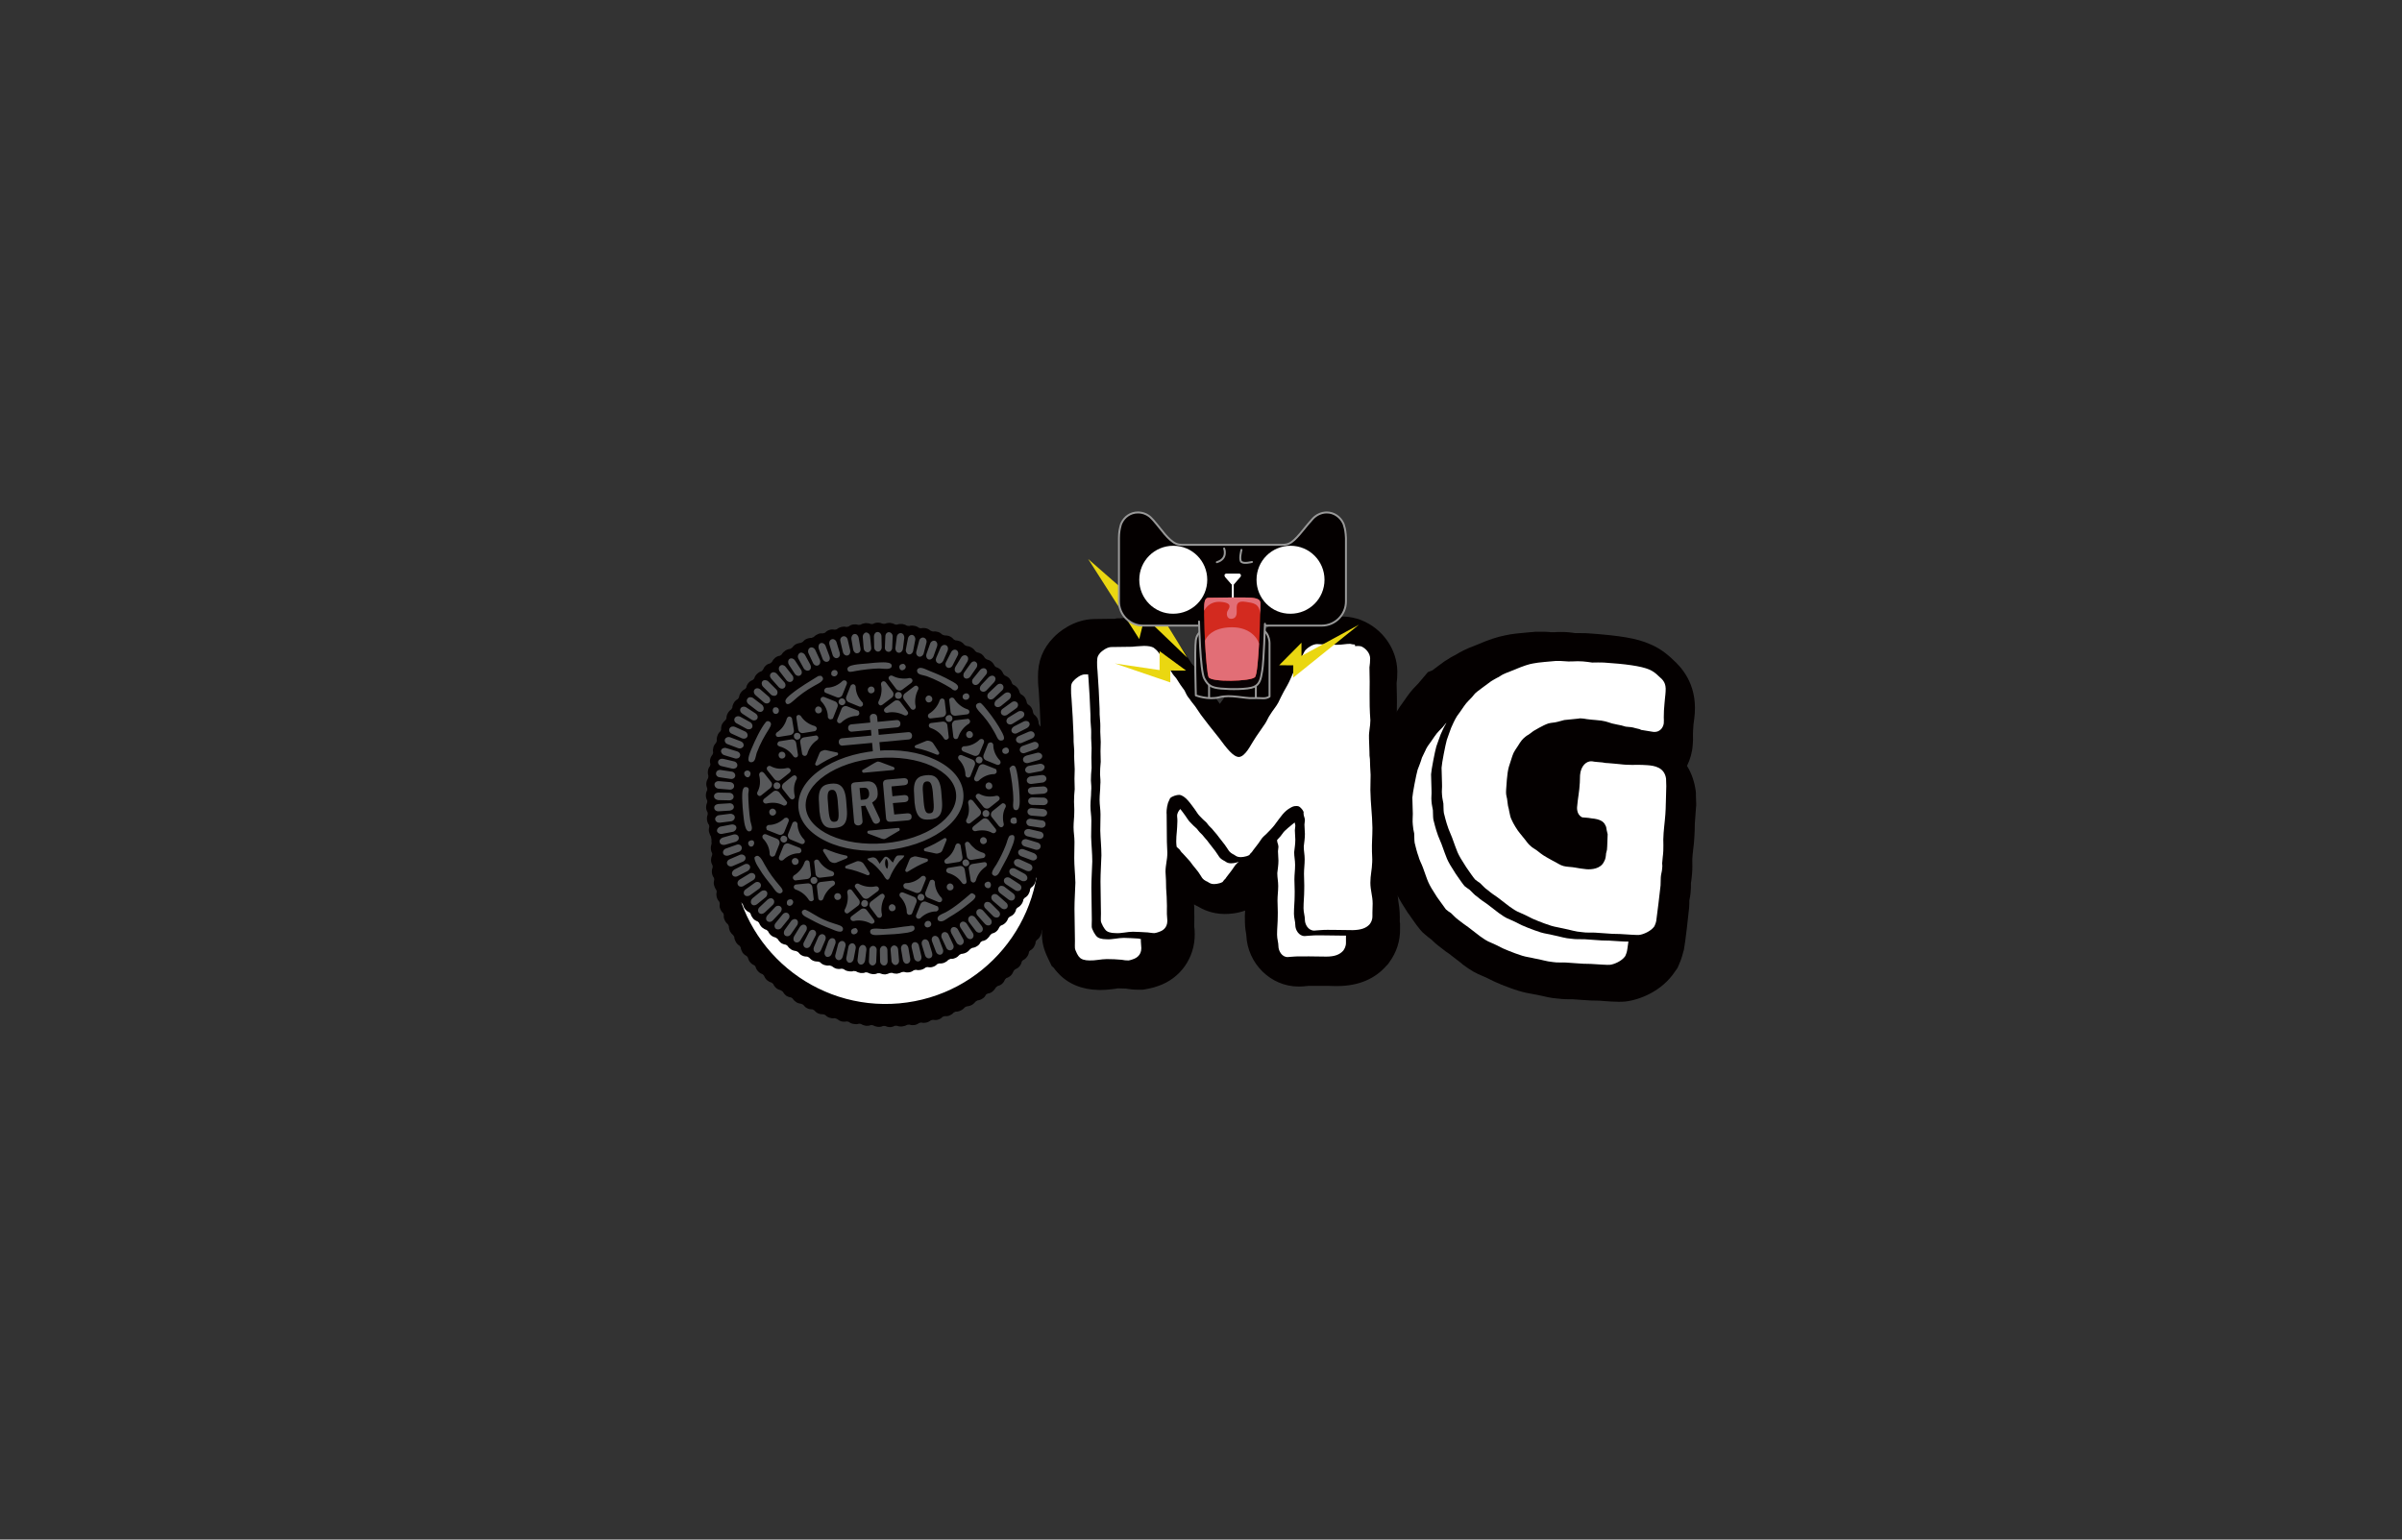 <?xml version="1.0" encoding="utf-8"?>
<!-- Generator: Adobe Illustrator 17.0.0, SVG Export Plug-In . SVG Version: 6.00 Build 0)  -->
<!DOCTYPE svg PUBLIC "-//W3C//DTD SVG 1.1//EN" "http://www.w3.org/Graphics/SVG/1.1/DTD/svg11.dtd">
<svg version="1.1" id="图层_1" xmlns="http://www.w3.org/2000/svg" xmlns:xlink="http://www.w3.org/1999/xlink" x="0px" y="0px"
	 width="780px" height="500px" viewBox="0 0 780 500" enable-background="new 0 0 780 500" xml:space="preserve">
<rect x="0" y="0" width="780" height="500" fill="#333333" stroke="none"/>
<g>
	<path fill="#040000" d="M454.557,297.85c0-2.295-0.296-4.147-0.518-5.48c-0.075-0.52-0.147-1.112-0.147-1.335
		c0-0.37,0.073-0.888,0.147-1.705c0.15-1.038,0.296-2.296,0.37-3.928c0.15-1.7,0.075-3.034,0-3.925v-0.591c0-1.037,0-2,0.075-3.112
		c0.073-1.334,0.147-2.815,0.073-4.592c0-2.738-0.225-5.035-0.37-7.11c-0.148-1.777-0.294-3.408-0.294-5.188v-1.997
		c0-0.816,0.073-1.779,0.073-3.038c0-1.263-0.073-2.3-0.147-3.187c-0.075-0.741-0.075-1.259-0.075-1.925v-1.188l-0.148-0.812v-0.295
		c0-1.188-0.075-2.15-0.147-2.89c0-0.592-0.073-1.037-0.073-1.481v-0.296c0-0.15,0.075-0.517,0.075-0.815
		c0.148-1.109,0.37-2.813,0.37-4.888c0-1.185-0.075-2.15-0.15-2.887c0-0.594-0.073-1.113-0.073-1.631v-3.63
		c0-1.333,0.075-2.666,0-4.37l-0.075-3.704c0.15-0.962,0.225-2.221,0.225-3.778c-0.075-7.185-4.742-13.927-11.706-16.669
		l-0.74-0.296l-0.816-0.225c-1.556-0.444-3.187-0.665-4.815-0.665h-0.148l-1.185-0.225h-1.408c-1.48,0-2.666,0.15-3.406,0.225
		c-0.075,0-0.225,0-0.37,0.075c-0.446-0.075-1.113-0.075-1.927-0.075h-0.741l-0.89-0.15h-0.816c-0.518-0.075-1.185-0.075-2.15-0.075
		h-0.223c-5.332,0.075-9.925,2.669-12.741,5.262c-2.448,2.15-3.557,4.444-4.15,5.556c0,0.073-0.075,0.148-0.075,0.223l-1.629,2.74
		l-0.148,0.296l-0.15,0.296c-0.741,1.334-1.188,2.519-1.556,3.408c-0.225,0.518-0.37,0.887-0.592,1.259l-0.073,0.225l-0.075,0.223
		c-0.37,0.812-0.666,1.259-1.259,2.444l-0.371,0.666c-0.887,1.481-1.408,2.668-1.852,3.63c-0.075,0.075-0.075,0.225-0.148,0.296
		c-0.075,0.15-0.225,0.296-0.298,0.445c-0.296,0.445-0.741,0.962-1.185,1.63l-1.556-2.296l-0.15-0.225l-0.148-0.22
		c-0.446-0.591-0.816-1.11-1.113-1.48c-0.075-0.075-0.15-0.225-0.225-0.296l-0.591-0.89l-0.075-0.075
		c-0.073-0.223-0.223-0.369-0.295-0.591l-0.516-0.962l-0.666-0.887l-1.113-1.483l-1.11-1.706l-0.445-0.665l-0.517-0.594
		c-0.225-0.225-0.371-0.445-0.594-0.666c-0.369-0.592-0.74-1.113-1.037-1.63c-0.962-1.555-1.997-3.185-3.555-5.259
		c-1.481-2-3.26-3.704-5.26-5.037l-0.369-0.225l-0.37-0.221c-2.888-1.63-6.22-2.519-10-2.519h-0.296
		c-1.037,0-1.852,0.075-2.371,0.15h-0.962l-0.887,0.15h-1.037l-5.481,0.075c-6.891,0.073-11.854,4.518-13.188,5.925
		c-3.556,3.63-5.188,7.779-5.112,12.965c0,1.113,0,2.371,0.225,4.15c0.294,4.22,0.444,7.407,0.591,11.259
		c0,1.554,0.075,2.887,0.225,4.813v2.52c0,0.887,0.075,1.705,0.15,2.371c0,0.37,0.073,0.666,0.073,0.887v0.446
		c0,0.592-0.075,1.481-0.075,2.592v3.041c-0.075,1.259-0.225,2.593-0.15,4.371c0,0.741,0.075,1.335,0.075,1.779v0.445l-0.075,0.594
		v0.666c0,0.225,0,0.519-0.073,1.037c-0.075,0.89-0.148,2.15-0.148,3.705c0,1.481,0.15,2.668,0.225,3.556
		c0.073,0.444,0.073,0.887,0.073,1.11v2.075c0,0.887-0.075,1.925-0.075,3.185c0,1.629,0.15,3.185,0.225,4.593
		c0.073,1.112,0.148,2.15,0.148,3.037c0,0.666-0.075,1.408-0.075,2.15c-0.073,1.997-0.223,4.295-0.223,6.666l0.15,10.371v1.037
		c-0.075,3.853,0.665,6.075,2.075,9.038l1.11,2.296l0.666,0.592c0.371,0.519,0.816,1.113,1.335,1.631
		c3.184,3.556,7.85,5.482,13.26,5.556h0.815c1.775,0,3.332-0.225,4.518-0.37c0.296-0.075,0.666-0.075,0.887-0.15h0.15
		c0.741,0,1.334,0.075,2.296,0.075c0.223,0,0.369,0,0.591,0.075c0.816,0.147,2.075,0.295,3.704,0.295H371l0.96-0.15
		c0.816-0.148,2.446-0.445,4.075-1.037c7.262-2.446,12.002-9.188,11.929-16.891c0-1.037-0.075-1.925-0.15-2.371v-0.887
		c0.075-1.483,0-2.668,0-3.556v-1.925c0-0.3-0.075-0.595-0.075-0.891c0.371,0.225,0.742,0.445,1.113,0.592
		c1.481,0.887,4.519,2.519,8.816,2.519h0.075c1.48,0,3.925-0.148,6.592-1.113c-0.075,1.037-0.148,2.225-0.075,3.631
		c0,1.854,0.295,3.335,0.445,4.225v0.073c0.37,9.26,7.925,16.743,16.965,16.743h0.223c0.962,0,1.777-0.075,2.296-0.15h0.225
		l0.516-0.073h6.003c0.813,0,1.703,0.073,2.666,0.073h0.887c6.669-0.075,12.002-2.296,15.783-6.668l0.445-0.445l0.37-0.52
		c2.446-3.334,3.63-7.038,3.556-11.037v-1.709c-0.15-0.297-0.075-1.112-0.075-2l-0.003-0.005L454.557,297.85L454.557,297.85z"/>
	<path fill="#FFFFFF" d="M370.472,304.961c-0.221,0-0.444-0.075-0.741-0.15c-1.85-0.073-3.038-0.223-4.813-0.223
		c-1.854,0-3.78,0.594-5.631,0.446c-1.557,0-2.741-0.371-3.262-1.038c-0.369-0.372-0.665-1.04-0.812-1.188
		c-0.965-1.925-0.668-1.408-0.668-4.15l-0.148-10.37c0-2.888,0.225-5.779,0.296-8.52c0-2.74-0.296-5.334-0.37-8
		c0-2,0.073-3.262,0.073-5.262c0-1.7-0.296-3.035-0.296-4.738c0-1.854,0.225-3.037,0.225-4.742c0.148-1.334,0-2.223-0.075-3.556
		c0-1.408,0.075-2.519,0.225-4.075l-0.075-3.406c0-1.185,0.073-2,0.073-3.037c0-1.185-0.15-2.223-0.15-3.26
		c0-1.408,0.075-2.371-0.073-3.779s-0.15-2.371-0.15-3.779c-0.146-4.445-0.369-7.706-0.665-12.15
		c-0.073-0.371-0.073-0.668-0.073-0.965h-1.037c-1.408,0-2.962,1.335-3.408,1.779c-0.815,0.815-1.185,1.334-1.113,3.037
		c0,1.037,0,1.853,0.15,3.038c0.293,4.445,0.516,7.705,0.662,12.15c0,1.408,0,2.371,0.15,3.779c0.148,1.409,0,2.371,0.073,3.779
		c0,1.037,0.15,2.075,0.15,3.262c0,1.037-0.075,1.85-0.075,3.037l0.075,3.406c-0.148,1.556-0.221,2.592-0.221,4.075
		c0,1.334,0.147,2.223,0.075,3.556c0,1.705-0.225,2.888-0.225,4.741c0,1.703,0.297,3.038,0.297,4.738c0,2-0.075,3.262-0.075,5.262
		c0,2.591,0.298,5.259,0.371,8c-0.075,2.74-0.296,5.63-0.296,8.52l0.15,10.37c0,2.74-0.225,2.223,0.665,4.15
		c0.15,0.148,0.371,0.813,0.816,1.184c0.518,0.666,1.705,1.037,3.26,1.037c1.852,0.075,3.779-0.445,5.63-0.445
		c1.852,0,3.037,0.075,4.815,0.225c0.813,0.148,1.333,0.223,2.223,0.223c0,0,0.887-0.15,1.555-0.446
		c0.888-0.294,2.593-1.184,2.593-3.555c0-0.816-0.15-1.409-0.15-2.223v-0.741L370.472,304.961L370.472,304.961z M403.068,279.035
		c0,0,0.075-0.075,0.15-0.075C403.143,278.96,403.143,278.96,403.068,279.035z M437.073,303.851h-0.887
		c-2.225,0-3.78-0.075-5.854-0.075c-1.705,0-3.038-0.071-4.741,0.075c-0.815,0-1.334,0.15-1.925,0.15
		c-1.927,0-3.038-2.075-3.038-3.481c0-1.337-0.446-2.372-0.446-3.78c0-2.223,0.225-3.779,0.225-5.853c0.071-2-0.075-3.26-0.075-5.26
		c0-1.705,0.223-2.888,0.223-4.741c0-1.556-0.298-2.592-0.298-4.15c0.148-1.406,0.37-2.518,0.37-4.075
		c0-1.037-0.148-1.85-0.148-3.038c0-0.516,0.15-0.887,0.15-1.406c0-0.445-0.15-0.741-0.225-1.112
		c-1.184,0.965-3.406,2.741-3.777,3.409c-0.37,0.592-1.185,1.556-1.925,2.296c0,0.887,0.444,1.408,0.444,2.223
		c0,0.518-0.15,0.888-0.15,1.408c0,1.185,0.15,1.925,0.15,3.037c0,1.556-0.225,2.592-0.37,4.075c0,1.557,0.295,2.594,0.295,4.15
		c0,1.854-0.225,3.037-0.225,4.742c0,1.925,0.15,3.257,0.075,5.259c0,2.072-0.22,3.629-0.22,5.85c0,1.41,0.445,2.521,0.445,3.78
		c0,1.408,1.113,3.556,3.038,3.481c0.666,0,1.185-0.148,1.925-0.148c1.706-0.15,3.04,0,4.744-0.075c2.075,0,3.631,0.075,5.854,0.075
		c2.593,0,4.296-0.592,5.482-1.925c0.369-0.519,0.888-1.335,0.888-2.594v-2.297l-0.003-0.004L437.073,303.851L437.073,303.851z"/>
	<path fill="#FFFFFF" d="M440.038,209.843c0.369,0,1.037-0.15,1.997,0.073c1.557,0.666,2.89,2.296,2.89,3.928
		c0,1.035-0.075,1.85-0.225,2.887l0.075,4.593c0,3.037-0.073,4.962,0,8c0,1.706,0.15,2.89,0.225,4.594
		c0,2.072-0.52,3.555-0.446,5.629v0.296c0,1.556,0.15,2.74,0.15,4.445c0,0.812,0,1.406,0.147,2.223c0,1.85,0.15,3.11,0.225,5.11
		c0,1.853-0.075,3.038-0.075,4.963c0.073,4.594,0.591,7.706,0.665,12.3c0,2.887-0.225,4.813-0.15,7.702
		c0,1.188,0.15,2.075,0.075,3.41c-0.075,2.519-0.592,4.221-0.592,6.668c0,2.519,0.741,4.296,0.741,6.815
		c0,0.888-0.075,2-0.075,2.888v1.188c0,1.334-0.516,2.075-0.887,2.593c-1.185,1.334-2.887,1.852-5.482,1.925
		c-2.223,0-3.779-0.075-5.853-0.075c-1.702,0-3.037-0.073-4.738,0.075c-0.817,0-1.337,0.15-1.93,0.15c-2,0-3.038-2.075-3.038-3.483
		c0-1.335-0.444-2.371-0.444-3.779c0-2.223,0.225-3.779,0.225-5.925c0.071-2-0.075-3.262-0.075-5.262
		c0-1.704,0.223-2.888,0.223-4.74c0-1.555-0.296-2.591-0.296-4.147c0.15-1.408,0.37-2.519,0.37-4.075c0-1.037-0.15-1.853-0.15-3.038
		c0-0.517,0.15-0.887,0.15-1.408c0-0.815-0.446-1.334-0.446-2.223c0,0,0.148-0.37-0.15-0.815c-0.148-0.37-1.037-1.334-1.333-1.408
		c-0.296-0.15-0.666-0.15-0.815-0.15c-0.815,0-1.185,0.15-1.852,0.519c-2.223,1.185-3.26,3.037-4.815,5.038
		c-0.516,0.815-1.925,2.371-2.813,3.187c0,0.146-1.188,1.034-1.706,1.7l-1.184,1.706l-1.705,2.223
		c-0.294,0.369-0.369,0.665-0.741,0.887l-0.516,0.666c-1.185,0.667-2.74,0.667-2.887,0.667c-0.891,0-1.483-0.369-1.855-0.665
		c-2.075-1.037-1.853-1.556-3.188-3.334l-1.85-2.371c-0.517-0.741-0.962-1.259-1.556-1.925c-0.517-0.667-0.962-1.188-1.63-1.779
		c-0.369-0.37-0.518-0.666-0.962-1.185c-0.813-0.741-1.333-1.185-2.147-2.075c-0.517-0.516-0.815-1.034-1.63-2.221
		c-1.188-1.555-3.037-4.518-5.038-4.666c-0.816,0-2.371,0.445-2.965,1.113l-0.666,1.48c-0.518,1.706-0.518,3.263-0.445,3.78
		l0.075,8.89c0,1.334,0.148,2.223,0.148,3.556c0,2.372-0.594,3.929-0.594,6.15c0,1.037,0.148,1.704,0.148,2.741
		c0,1.925,0.075,3.408,0.225,5.334c0,1.556,0.147,2.592,0.075,4.075v1.556c0,0.815,0.146,1.408,0.146,2.223
		c0,2.371-1.631,3.26-2.594,3.556c-0.666,0.296-1.556,0.445-1.556,0.445c-0.887,0-1.406-0.15-2.223-0.225
		c-1.853-0.071-3.038-0.22-4.815-0.22c-1.852,0-3.779,0.593-5.63,0.445c-1.556,0-2.74-0.37-3.26-1.037
		c-0.37-0.37-0.666-1.038-0.815-1.185c-0.962-1.925-0.666-1.408-0.666-4.15l-0.146-10.37c0-2.887,0.225-5.779,0.296-8.52
		c0-2.74-0.296-5.334-0.37-8c0-2,0.075-3.262,0.075-5.262c0-1.704-0.298-3.038-0.298-4.74c0-1.853,0.225-3.038,0.225-4.741
		c0.146-1.335,0-2.225-0.075-3.557c0-1.408,0.073-2.519,0.223-4.075l-0.075-3.408c0-1.188,0.075-2,0.075-3.037
		c0-1.188-0.15-2.225-0.15-3.262c0-1.406,0.075-2.369-0.073-3.778c-0.15-1.406-0.15-2.37-0.15-3.778
		c-0.146-4.445-0.369-7.705-0.665-12.15c-0.148-1.185-0.148-1.925-0.148-3.037c0-1.705,0.37-2.223,1.113-3.037
		c0.369-0.37,1.925-1.705,3.406-1.777l5.484-0.075c1.037,0,1.705,0,2.74-0.148c0.888,0,1.555-0.15,2.519-0.15
		c1.408,0,2.519,0.225,3.112,0.592c0.368,0.296,1.034,0.741,1.7,1.705c1.706,2.37,2.669,3.997,4.297,6.517
		c0.37,0.666,0.815,1.037,1.334,1.705l1.334,2.075l1.334,1.85c0.517,1.037,0.815,1.854,1.63,2.741
		c0.666,1.037,1.185,1.557,1.852,2.446l1.853,2.74l2.668,3.483l3.187,4c2.515,3.408,4.665,6.222,6.516,6.222
		c2.075-0.15,3.853-4,4.668-5.187c1.259-2.072,2.446-3.555,3.853-5.703c0.666-1.037,0.887-1.854,1.63-2.89
		c0.887-1.481,1.777-2.371,2.592-3.853c0.666-1.334,1.038-2.223,1.777-3.556c0.888-1.556,1.555-2.668,2.295-4.371
		c0.741-1.557,1.113-2.742,1.925-4.225l1.779-3.037c0.666-1.184,0.741-1.704,1.408-2.221c0.519-0.516,2.075-1.629,3.483-1.629
		c0.815,0,1.408,0.148,2.223,0.073c0.887,0.15,1.556,0.15,2.519,0.075c0.665,0,1.184,0.148,1.997,0.073
		c1.409,0,2.52-0.296,3.928-0.296c0.666,0.15,1.037,0.225,1.556,0.225l0.075,0.516l0.005,0.013L440.038,209.843z"/>
	<path fill="#FFFFFF" d="M399.663,280.368c-0.89,0-1.483-0.37-1.854-0.666c-2.075-1.037-1.852-1.556-3.187-3.334l-1.85-2.37
		c-0.518-0.741-0.962-1.259-1.556-1.925c-0.518-0.668-0.962-1.188-1.629-1.779c-0.371-0.369-0.519-0.665-0.965-1.184
		c-0.813-0.741-1.333-1.185-2.147-2.075c-0.52-0.516-0.816-1.037-1.631-2.221c-0.445-0.592-0.962-1.334-1.556-2.075
		c-0.445,0.445-1.113,1.334-1.037,2.371c0.147,1.556,0.075,1.481,0,3.556c-0.075,1.85-0.518,4.075-0.15,6.37
		c0.297,0.296,0.594,0.518,0.965,0.887c0.369,0.519,0.517,0.816,0.962,1.188c0.665,0.666,1.037,1.188,1.629,1.777
		c0.666,0.666,1.037,1.185,1.556,1.925l1.85,2.298c1.335,1.777,1.037,2.371,3.188,3.334c0.369,0.225,0.962,0.667,1.85,0.667
		c0.15,0,1.706,0,2.89-0.666l0.517-0.665c0.371-0.294,0.52-0.518,0.741-0.888l1.704-2.223l1.185-1.705
		c0.298-0.369,0.742-0.813,1.113-1.11c-1.113,0.52-2.446,0.52-2.592,0.52l0.004-0.005L399.663,280.368z"/>
	<g>
		<path fill="#040000" d="M550.788,260.735l-0.073-2.446v-0.741l-0.075-0.741c-0.369-2.737-1.258-5.554-2.813-8.073
			c1.037-2.147,1.704-4.445,1.85-6.815c0.075-0.815,0.15-2,0.075-3.556c0-0.741,0.075-1.481,0.15-2.74
			c0-0.37,0.075-0.815,0.15-1.259c0.073-0.741,0.223-1.631,0.295-2.742c0.666-9.927-4.741-15.262-7.112-17.409
			c-2.296-2.223-4.741-3.927-7.482-5.038c-4.15-1.854-9.556-2.742-19.854-3.483c-0.89-0.075-1.854-0.075-2.816-0.075h-1.558
			c-0.591-0.075-1.406-0.225-2.445-0.296c-0.741-0.075-1.555-0.075-2.295-0.075c-0.74,0-1.406,0-1.925,0.075h-0.962
			c-0.15,0-0.594,0-0.89-0.075c-0.962-0.073-1.556-0.073-2.815-0.073h-1.63l-0.666,0.075c-0.221,0-0.591,0.073-1.035,0.073
			c-3.262,0.296-6.004,0.518-8.15,1.037c-2.594,0.518-5.112,1.334-8.742,2.887l-1.63,0.667c-0.816,0.294-1.779,0.665-2.962,1.259
			c-0.965,0.445-1.78,0.962-2.3,1.259l-0.516,0.3c-0.15,0.073-0.225,0.148-0.3,0.148c-0.591,0.294-1.555,0.812-2.738,1.629
			l-0.15,0.075l-0.15,0.075c-1.184,0.815-2.962,2.221-4.075,3.037l-1.48,0.592l-2.446,2.887l-0.742,0.89l-0.369,0.371
			c-1.925,1.925-2.59,2.887-4.444,5.556c-1.555,2.075-2.666,3.928-3.332,5.558c0,0.075-0.075,0.15-0.075,0.225
			c-0.37,0.74-0.815,1.704-1.185,2.666l-0.296,0.666l-0.225,0.741c-0.146,0.445-0.293,0.815-0.443,1.334
			c-0.223,0.592-0.516,1.408-0.813,2.371l-0.075,0.15l-0.075,0.148c-0.74,2.516-2.147,9.704-2.369,12.519l-0.073,0.741v0.741
			l0.15,5.259v0.296c-0.075,0.888-0.075,2.296,0.073,4.075c0.075,1.333,0.225,2.444,0.37,3.258c0,0.962,0.075,2.223,0.298,3.779
			v0.223l0.075,0.225c0.146,0.813,0.888,3.775,1.555,5.925c0.518,1.85,1.113,3.257,1.556,4.221c0.075,0.225,0.225,0.445,0.225,0.518
			c0.293,0.813,0.516,1.406,0.662,1.997c1.408,4.077,2.296,5.929,5.481,10.819l0.225,0.296l0.223,0.296
			c0.444,0.592,0.813,1.185,1.184,1.705c0.887,1.26,1.63,2.296,2.446,3.259l0.591,0.667l0.666,0.594
			c0.887,0.815,1.705,1.408,2.296,1.852c0.666,0.666,1.705,1.63,3.112,2.668c1.184,0.965,2.147,1.631,3.038,2.225l0.146,0.147
			l3.556,2.74l0.146,0.15l0.15,0.146c2.815,2.075,4.15,2.816,6.666,3.854c0.298,0.15,0.594,0.225,1.037,0.445l1.483,0.741
			c1.037,0.516,1.853,0.887,2.446,1.11c0.148,0.075,0.221,0.075,0.369,0.15l0.445,0.223l0.445,0.148l0.518,0.225
			c1.409,0.516,2.816,1.11,4.816,1.704c1.703,0.517,3.184,0.812,4.147,0.962c0.296,0.075,0.592,0.075,0.741,0.15l0.445,0.073
			l0.445,0.075c0.37,0.073,0.815,0.148,1.408,0.295c1.408,0.298,3.187,0.816,5.63,0.965c1.705,0.221,3.187,0.221,4.221,0.221h0.595
			l3.112,0.223h0.071c1.705,0.15,3.26,0.225,5.26,0.225c2.815,0.22,4.89,0.368,6.371,0.368c0.666,0,1.334,0,1.925-0.075h0.15
			c4.816-0.516,12.003-3.405,16.15-9.63l0.891-1.259l0.593-1.333v-0.075c0.297-0.593,0.89-2.075,1.335-4l0.075-0.225l0.073-0.22
			c0.446-2.075,1.631-12.668,1.705-13.705c0.075-0.962,0.075-1.777,0.075-2.371c0.148-0.741,0.369-1.775,0.444-3.11
			c0.075-0.594,0.075-1.483,0.075-2.52c0-0.15,0-0.296,0.075-0.445c0.073-0.741,0.223-1.63,0.295-2.74
			c0.148-1.705,0.073-3.038,0.073-4.225v-0.516c0.075-0.962,0.15-1.929,0.298-3.112c0.15-1.113,0.296-2.446,0.37-4
			c0.073-1.259,0.148-2.592,0.148-4.296l0.37-5.112l0.075-0.74v-0.887l-0.009-0.013L550.788,260.735z"/>
		<path fill="#FFFFFF" d="M522.638,305.48c-1.853,0-3.038-0.073-4.89-0.223l-3.188-0.225c-1.331-0.071-2.812,0.075-4.146-0.146
			c-2.295-0.15-3.777-0.741-6.075-1.185c-1.406-0.37-2.518-0.445-4-0.887c-1.704-0.519-2.737-0.962-4.295-1.554
			c-0.962-0.446-1.556-0.594-2.37-1.037l-1.777-0.89c-2.815-1.333-2.37-0.813-5.188-2.813l-3.85-2.965
			c-1.188-0.815-2-1.334-3.112-2.296c-1.038-0.666-1.63-1.481-2.519-2.296c-0.591-0.444-1.038-0.665-1.629-1.184
			c-0.592-0.667-1.705-2.298-2.887-4c-3.185-4.89-2.815-4.89-4.594-9.633c-0.517-1.406-1.037-2.295-1.481-3.777
			c-0.225-0.517-1.113-3.779-1.185-4.221c-0.15-1.112-0.075-2-0.15-3.037c-0.148-0.965-0.369-1.706-0.444-2.816
			c-0.148-1.334,0.075-2.296,0-3.556l-0.148-5.26c0.075-1.482,1.259-7.484,1.705-9.038c0.445-1.409,0.887-2.373,1.408-3.929
			c0.445-1.035,1.259-2.74,1.334-2.813c0.075-0.15,0.296-0.519,0.517-0.89c-0.073,0-0.073,0.075-0.147,0.075l-1.038,1.259
			c-2,2.075-1.706,1.63-3.78,4.669c-0.815,1.035-1.481,2.075-1.63,2.444c0,0.15-0.888,1.777-1.333,2.815
			c-0.445,1.556-0.887,2.519-1.408,3.928c-0.445,1.555-1.63,7.629-1.705,9.038l0.15,5.257c0,1.259-0.15,2.223,0,3.556
			c0.075,1.112,0.225,1.852,0.445,2.815c0.075,1.11,0,1.925,0.15,3.037c0.075,0.516,0.962,3.778,1.188,4.22
			c0.368,1.481,0.96,2.371,1.48,3.779c1.775,4.813,1.406,4.74,4.592,9.63c1.259,1.705,2.37,3.334,2.888,4
			c0.594,0.517,1.037,0.813,1.631,1.184c0.887,0.816,1.481,1.557,2.519,2.298c1.185,0.962,2,1.481,3.112,2.296l3.85,2.963
			c2.816,2,2.373,1.482,5.188,2.816l1.777,0.887c0.815,0.446,1.408,0.594,2.37,1.038c1.556,0.594,2.592,1.037,4.296,1.557
			c1.408,0.445,2.519,0.517,4,0.887c2.296,0.371,3.704,0.965,6.075,1.188c1.334,0.223,2.815,0.073,4.15,0.147l3.185,0.225
			c1.85,0.146,3.038,0.22,4.888,0.22c2.448,0.15,5.484,0.37,6.225,0.296c1.331-0.15,3.85-1.185,4.963-2.815
			c0.146-0.37,0.444-0.962,0.591-1.705c0.075-0.295,0.225-1.483,0.445-3.038c-0.887,0.075-3.779-0.15-6.15-0.296l-0.003-0.003
			L522.638,305.48z"/>
		<path fill="#FFFFFF" d="M540.938,260.884c0,1.334-0.075,2.296-0.15,3.63c-0.225,3.037-0.593,5.112-0.666,8.075
			c0,1.481,0.075,2.446,0,3.779c-0.073,1.481-0.294,2.52-0.369,4c0.075,0.594,0.075,1.113,0,1.706
			c-0.075,1.11-0.37,1.702-0.445,2.813c-0.075,0.965,0,1.706-0.075,2.669c-0.073,0.962-1.258,10.668-1.406,11.556
			c-0.148,0.741-0.444,1.334-0.591,1.705c-1.113,1.625-3.63,2.663-4.963,2.813c-0.741,0.073-3.779-0.15-6.225-0.298
			c-1.85,0-3.035-0.075-4.888-0.225l-3.188-0.22c-1.331-0.075-2.813,0.075-4.146-0.15c-2.296-0.148-3.779-0.74-6.075-1.184
			c-1.481-0.371-2.519-0.446-4-0.89c-1.705-0.517-2.74-0.962-4.296-1.555c-0.962-0.445-1.556-0.592-2.37-1.038l-1.777-0.887
			c-2.815-1.335-2.37-0.816-5.188-2.816l-3.85-2.962c-1.188-0.815-2-1.334-3.112-2.296c-1.038-0.666-1.63-1.481-2.519-2.296
			c-0.592-0.445-1.038-0.666-1.63-1.185c-0.592-0.666-1.705-2.296-2.887-4c-3.188-4.89-2.818-4.89-4.595-9.631
			c-0.517-1.408-1.037-2.296-1.481-3.779c-0.225-0.517-1.113-3.777-1.185-4.221c-0.15-1.112-0.075-2-0.15-3.037
			c-0.15-0.962-0.37-1.705-0.445-2.815c-0.146-1.333,0.075-2.295,0-3.555l-0.146-5.262c0.075-1.48,1.259-7.481,1.705-9.038
			c0.444-1.406,0.887-2.37,1.406-3.925c0.446-1.037,1.26-2.741,1.335-2.815c0.148-0.37,0.815-1.408,1.63-2.446
			c2.075-3.038,1.779-2.591,3.779-4.666l1.037-1.26c0.225-0.075,0.296-0.225,0.517-0.445c0,0,3.112-2.371,4.67-3.481
			c0.666-0.446,1.185-0.667,1.925-1.113c0.742-0.296,1.188-0.741,1.927-1.113c1.038-0.519,1.259-0.519,1.777-0.74l2-0.816
			c3.037-1.259,4.668-1.777,6-2c1.631-0.37,5.928-0.666,7.41-0.815c1.556,0,1.705,0,2.593,0.075
			c1.113,0.073,1.852,0.148,2.815,0.073c1.259-0.075,2.075-0.075,3.334,0c1.113,0.075,1.854,0.225,3.037,0.37
			c1.335,0,2.448-0.075,3.78,0c6.816,0.445,12.15,1.113,14.816,2.296c1.037,0.444,2,1.11,3.037,2.147
			c1.409,1.185,2.446,2.223,2.223,4.962c-0.073,1.481-0.294,2.52-0.369,4c-0.15,1.558-0.225,2.816-0.225,4.372
			c0.075,0.741,0,1.259,0,1.925c-0.071,0.816-0.813,3.037-3.405,2.816c-0.371,0-3.262-0.594-3.631-0.594s-0.444-0.15-0.813-0.296
			c-0.818-0.15-2.075-0.518-2.075-0.518c-0.965-0.225-1.557-0.15-2.448-0.296c-0.962-0.296-1.775-0.518-2.74-0.666l-1.705-0.372
			c-1.702-0.518-2.295-0.887-5.332-1.113c-0.963-0.073-1.852-0.148-2.888-0.295c-0.594-0.075-1.112-0.225-1.706-0.225
			c-0.741-0.071-0.221,0-1.11,0.075l-4.445,0.446l-2.221,0.592c-1.113,0.298-1.854,0.225-2.962,0.519
			c-1.78,0.594-4.67,2.371-4.818,2.446l-1.706,1.259c-0.148,0-1.406,0.887-2.075,1.704c-0.663,0.815-0.663,0.962-1.258,1.852
			c-1.631,2.446-1.483,2.223-2.298,4.741c-1.113,3.11-1.185,4.221-1.556,9.481c-0.075,1.481,0,1.63,0.296,2.962l0.225,1.706
			c0.071,0.887,0.367,1.406,0.443,2.223c0.37,1.629,0.37,2,0.815,2.888c0.445,1.11,1.925,3.555,2.668,4.37l1.556,1.925
			c0.665,0.816,1.11,1.557,1.925,2.225c0.666,0.665,1.408,0.962,2.075,1.48c2.072,1.63,1.85,1.481,4.888,3.187
			c1.925,0.962,2.592,1.554,3.704,1.85c0.962,0.296,2.815,0.296,3.853,0.517c1.185,0.225,2.15,0.371,3.556,0.52
			c1.705,0.15,4.669-0.075,5.779-2.446c0.52-0.815,0.594-1.777,0.667-2.668c0.37-1.334,0.296-1.113,0.37-2.296
			c0.075-1.482,0.148-3.631,0.148-3.929l-0.296-1.259c-0.15-0.887-0.15-1.259-0.518-1.777c-0.075-0.37-0.742-1.185-1.706-1.556
			c-0.962-0.445-2.815-0.592-2.815-0.592c-0.593-0.075-1.113-0.223-1.852-0.223l-0.888-0.075c-0.15,0-0.15,0-0.445-0.148
			c-1.63-0.962-1.407-3.187-1.407-3.187c0.225-2.888,0.741-4.963,0.887-7.925c0.075-0.741,0-1.63,0.075-2.446
			c0.225-3.038,2.075-4.666,3.853-4.518c0.592,0.075,1.112,0.225,1.705,0.225l1.702,0.148c0.741,0.15,1.185,0.225,1.925,0.225
			l1.706,0.148c1.482,0.075,2.518,0.298,4,0.371c2.593,0.15,4.444-0.075,6.963,0.15c2.225,0.148,5.559,0.665,6.077,4.37l0.075,2.445
			l-0.15,5.556l-0.004,0.004L540.938,260.884z"/>
	</g>
	<g>
		<path fill="#040000" d="M344.543,273.255c0-0.591-0.221-1.184-0.518-1.704v-0.592c0.225-0.591,0.296-1.184,0.225-1.775
			c-0.075-0.594-0.3-1.188-0.669-1.631c0-0.15-0.075-0.371-0.075-0.52c0.15-0.592,0.223-1.185,0.075-1.777
			c-0.15-0.592-0.371-1.113-0.742-1.556c-0.073-0.225-0.073-0.37-0.148-0.518c0.15-0.591,0.15-1.184,0-1.775
			c-0.15-0.591-0.445-1.112-0.815-1.482c-0.075-0.225-0.15-0.37-0.15-0.592c0.075-0.591,0.075-1.184-0.146-1.703
			c-0.221-0.592-0.518-1.037-0.962-1.408c-0.075-0.225-0.15-0.37-0.225-0.592c0.075-0.592,0-1.185-0.293-1.705
			c-0.225-0.518-0.595-0.962-1.04-1.333c-0.075-0.225-0.15-0.37-0.298-0.592c0-0.592-0.148-1.185-0.37-1.705
			c-0.296-0.517-0.666-0.962-1.113-1.259c-0.073-0.15-0.223-0.37-0.295-0.518c-0.075-0.595-0.225-1.113-0.518-1.632
			c-0.297-0.518-0.741-0.887-1.26-1.185c-0.075-0.15-0.225-0.37-0.296-0.518c-0.075-0.594-0.295-1.113-0.592-1.631
			c-0.37-0.518-0.815-0.887-1.334-1.11c-0.15-0.15-0.225-0.298-0.371-0.446c-0.148-0.592-0.37-1.113-0.741-1.556
			c-0.37-0.445-0.815-0.815-1.408-1.037c-0.148-0.15-0.294-0.296-0.369-0.445c-0.15-0.592-0.446-1.113-0.816-1.556
			s-0.887-0.741-1.481-0.962l-0.445-0.445c-0.225-0.516-0.518-1.037-0.962-1.48c-0.445-0.37-0.962-0.666-1.483-0.815
			c-0.148-0.148-0.294-0.294-0.444-0.369c-0.225-0.519-0.592-1.037-1.037-1.409c-0.445-0.369-0.962-0.591-1.556-0.741
			c-0.148-0.148-0.296-0.221-0.518-0.369c-0.298-0.518-0.667-0.962-1.113-1.334c-0.445-0.296-1.037-0.517-1.556-0.592
			c-0.148-0.15-0.369-0.225-0.516-0.37c-0.298-0.518-0.741-0.887-1.188-1.185c-0.517-0.296-1.035-0.445-1.629-0.518
			c-0.225-0.15-0.371-0.225-0.594-0.298c-0.298-0.445-0.742-0.815-1.26-1.113c-0.52-0.223-1.113-0.369-1.631-0.369
			c-0.225-0.075-0.37-0.225-0.592-0.296c-0.37-0.445-0.815-0.815-1.334-1.037c-0.517-0.225-1.113-0.296-1.705-0.296l-0.665-0.225
			c-0.37-0.37-0.887-0.741-1.408-0.887c-0.445-0.15-0.962-0.223-1.481-0.15h-0.225l-0.665-0.223
			c-0.444-0.369-0.887-0.665-1.481-0.812c-0.444-0.075-0.813-0.15-1.259-0.075c-0.15,0-0.296,0.075-0.445,0.075
			c-0.225-0.075-0.445-0.075-0.666-0.15c-0.445-0.37-0.962-0.592-1.556-0.666c-0.296-0.075-0.666-0.075-0.962-0.075
			c-0.223,0-0.445,0.075-0.666,0.15c-0.225-0.075-0.446-0.075-0.667-0.075c-0.446-0.296-0.962-0.517-1.558-0.592h-0.741
			c-0.296,0-0.592,0.075-0.888,0.225c-0.225,0-0.446-0.075-0.667-0.075c-0.518-0.298-1.037-0.446-1.63-0.519
			c-0.594,0-1.113,0.075-1.631,0.295h-0.665c-0.518-0.221-1.037-0.369-1.63-0.369s-1.113,0.15-1.631,0.446h-0.666
			c-0.518-0.225-1.113-0.296-1.705-0.225c-0.591,0.075-1.11,0.225-1.629,0.521c-0.225,0-0.445,0.075-0.666,0.075
			c-0.445-0.15-0.887-0.223-1.408-0.15h-0.225c-0.59,0.075-1.109,0.298-1.554,0.667c-0.225,0.075-0.445,0.075-0.666,0.15
			c-0.37-0.075-0.815-0.15-1.185-0.075c-0.15,0-0.371,0.075-0.52,0.075c-0.592,0.148-1.037,0.369-1.481,0.74
			c-0.223,0.075-0.444,0.15-0.665,0.15c-0.294-0.075-0.591-0.075-0.962-0.075c-0.225,0-0.517,0.075-0.741,0.15
			c-0.518,0.148-1.038,0.444-1.408,0.887l-0.667,0.225h-0.666c-0.369,0-0.665,0.071-0.962,0.22c-0.518,0.225-0.962,0.52-1.334,0.962
			c-0.225,0.075-0.445,0.225-0.666,0.298h-0.444c-0.445,0.075-0.815,0.15-1.185,0.296c-0.518,0.225-0.962,0.594-1.334,1.037
			c-0.221,0.075-0.444,0.225-0.591,0.298h-0.225c-0.516,0.075-1.034,0.225-1.405,0.445c-0.518,0.296-0.887,0.666-1.184,1.113
			c-0.225,0.15-0.371,0.223-0.594,0.37c-0.594,0.075-1.113,0.225-1.631,0.592c-0.445,0.296-0.887,0.741-1.185,1.259
			c-0.15,0.15-0.37,0.225-0.518,0.372c-0.594,0.075-1.113,0.296-1.556,0.666c-0.444,0.371-0.813,0.816-1.035,1.335
			c-0.15,0.15-0.371,0.296-0.52,0.445c-0.594,0.15-1.113,0.37-1.482,0.741c-0.445,0.37-0.741,0.887-0.962,1.408l-0.445,0.445
			c-0.518,0.148-1.035,0.444-1.481,0.887c-0.444,0.445-0.741,0.962-0.887,1.481l-0.445,0.445c-0.518,0.225-1.037,0.519-1.408,0.965
			c-0.369,0.444-0.665,0.962-0.74,1.555c-0.15,0.15-0.225,0.296-0.37,0.445c-0.518,0.225-0.962,0.592-1.334,1.113
			c-0.369,0.443-0.591,1.034-0.665,1.628c-0.15,0.15-0.225,0.296-0.37,0.518c-0.52,0.298-0.962,0.667-1.26,1.188
			c-0.298,0.518-0.519,1.035-0.519,1.629c-0.075,0.15-0.225,0.371-0.298,0.519c-0.518,0.298-0.887,0.741-1.185,1.26
			c-0.298,0.517-0.446,1.113-0.446,1.705c-0.075,0.148-0.15,0.369-0.298,0.517c-0.445,0.371-0.815,0.816-1.113,1.335
			c-0.223,0.518-0.369,1.113-0.295,1.705c-0.075,0.221-0.15,0.369-0.225,0.591c-0.444,0.369-0.813,0.887-0.962,1.406
			c-0.225,0.517-0.296,1.113-0.225,1.705c-0.071,0.221-0.146,0.369-0.22,0.591c-0.445,0.444-0.741,0.887-0.887,1.481
			c-0.15,0.591-0.225,1.11-0.075,1.703c-0.075,0.225-0.075,0.37-0.15,0.592c-0.37,0.445-0.666,0.962-0.815,1.556
			c-0.15,0.592-0.15,1.185,0,1.705c-0.075,0.221-0.075,0.369-0.15,0.591c-0.369,0.445-0.591,0.962-0.665,1.556
			c-0.075,0.594,0,1.188,0.15,1.705c0,0.223-0.075,0.369-0.075,0.591c-0.298,0.518-0.519,1.037-0.594,1.63
			c-0.075,0.592,0.075,1.185,0.296,1.705v0.592c-0.296,0.518-0.445,1.113-0.445,1.705c0,0.591,0.15,1.184,0.445,1.703v0.52
			c-0.225,0.517-0.37,1.113-0.37,1.777c0,0.592,0.221,1.185,0.518,1.705v0.591c-0.225,0.592-0.296,1.185-0.225,1.777
			c0.075,0.591,0.3,1.184,0.669,1.629c0,0.15,0.075,0.37,0.075,0.517c-0.15,0.594-0.223,1.188-0.075,1.779
			c0.15,0.592,0.371,1.112,0.742,1.63c0.073,0.15,0.073,0.371,0.148,0.519c-0.15,0.594-0.15,1.188,0,1.779
			c0.15,0.592,0.445,1.113,0.815,1.481c0.075,0.225,0.15,0.37,0.15,0.592c-0.075,0.594-0.075,1.188,0.148,1.705
			c0.221,0.594,0.518,1.037,0.962,1.409c0.075,0.225,0.15,0.37,0.225,0.592c-0.075,0.595,0,1.188,0.293,1.706
			c0.225,0.517,0.594,1.037,1.037,1.334c0.075,0.225,0.15,0.37,0.3,0.592c0,0.593,0.148,1.185,0.369,1.705
			c0.296,0.518,0.666,0.962,1.113,1.333c0.073,0.15,0.223,0.371,0.295,0.52c0,0.592,0.225,1.113,0.518,1.63
			c0.298,0.518,0.741,0.962,1.26,1.259c0.075,0.15,0.225,0.371,0.296,0.52c0.073,0.591,0.294,1.11,0.591,1.629
			c0.37,0.518,0.815,0.888,1.334,1.113c0.15,0.147,0.225,0.296,0.37,0.445c0.15,0.59,0.37,1.109,0.741,1.554
			c0.371,0.445,0.816,0.815,1.409,1.038c0.148,0.15,0.294,0.296,0.369,0.445c0.15,0.591,0.445,1.11,0.815,1.48
			c0.37,0.445,0.887,0.741,1.481,0.962l0.444,0.445c0.225,0.591,0.518,1.035,0.962,1.481c0.445,0.369,0.962,0.665,1.556,0.813
			c0.15,0.15,0.296,0.297,0.445,0.371c0.225,0.518,0.592,1.038,1.037,1.408c0.445,0.37,0.962,0.592,1.556,0.741
			c0.15,0.15,0.298,0.225,0.519,0.371c0.298,0.517,0.667,0.962,1.113,1.332c0.445,0.296,1.037,0.518,1.63,0.592
			c0.147,0.15,0.369,0.225,0.516,0.37c0.298,0.518,0.741,0.887,1.188,1.185c0.518,0.298,1.035,0.446,1.629,0.519
			c0.225,0.075,0.37,0.225,0.592,0.298c0.371,0.445,0.741,0.887,1.26,1.112c0.518,0.295,1.113,0.369,1.705,0.369
			c0.221,0.075,0.369,0.225,0.591,0.296c0.37,0.445,0.815,0.815,1.334,1.037c0.517,0.225,1.11,0.296,1.702,0.296
			c0.225,0.073,0.445,0.147,0.592,0.221c0.37,0.444,0.887,0.74,1.408,0.887c0.444,0.15,0.962,0.225,1.481,0.15h0.22l0.666,0.223
			c0.444,0.369,0.962,0.665,1.48,0.813c0.445,0.075,0.815,0.15,1.259,0.075c0.15,0,0.3-0.075,0.448-0.075
			c0.221,0.075,0.444,0.075,0.665,0.15c0.446,0.37,0.962,0.592,1.556,0.666c0.296,0.075,0.666,0.075,1.038,0.075
			c0.225,0,0.445-0.075,0.666-0.15c0.225,0,0.445,0.075,0.666,0.075c0.446,0.296,1.037,0.517,1.557,0.592h0.741
			c0.295,0,0.665-0.075,0.962-0.225c0.221,0,0.444,0.075,0.665,0.075c0.518,0.296,1.035,0.445,1.629,0.517h0.518
			c0.37,0,0.815-0.147,1.113-0.294h0.666c0.518,0.221,1.037,0.369,1.63,0.369h0.225c0.516-0.075,0.962-0.225,1.331-0.445h0.666
			c0.517,0.221,1.113,0.294,1.705,0.221c0.59-0.075,1.109-0.225,1.628-0.519c0.221,0,0.444-0.075,0.665-0.075
			c0.445,0.15,0.887,0.225,1.408,0.15h0.225c0.59-0.075,1.109-0.298,1.554-0.668c0.225-0.073,0.445-0.073,0.666-0.148
			c0.37,0.075,0.815,0.15,1.185,0.075c0.15,0,0.37-0.075,0.517-0.075c0.594-0.15,1.037-0.37,1.481-0.741
			c0.225-0.075,0.446-0.075,0.667-0.15c0.296,0.075,0.592,0.075,0.962,0.075c0.223,0,0.519-0.075,0.742-0.15
			c0.519-0.147,1.037-0.444,1.408-0.887l0.666-0.225h0.666c0.37,0,0.666-0.071,0.962-0.22c0.519-0.225,0.962-0.518,1.334-0.962
			c0.225-0.075,0.446-0.223,0.668-0.295h0.445c0.445-0.075,0.815-0.15,1.185-0.371c0.517-0.223,0.962-0.591,1.334-1.038
			c0.225-0.073,0.37-0.223,0.592-0.295h0.223c0.517-0.075,1.035-0.225,1.406-0.445c0.517-0.296,0.887-0.666,1.259-1.113
			c0.225-0.146,0.371-0.22,0.594-0.367c0.592-0.075,1.113-0.225,1.63-0.593c0.516-0.296,0.887-0.741,1.109-1.259
			c0.225-0.15,0.37-0.297,0.592-0.371c0.594-0.075,1.113-0.296,1.557-0.666c0.446-0.371,0.816-0.816,1.113-1.335
			c0.148-0.15,0.37-0.296,0.518-0.445c0.594-0.15,1.113-0.371,1.481-0.742c0.446-0.37,0.741-0.888,0.962-1.408l0.446-0.445
			c0.518-0.15,1.038-0.445,1.481-0.887c0.445-0.446,0.666-0.965,0.887-1.483l0.446-0.445c0.517-0.225,1.037-0.518,1.408-0.962
			c0.37-0.445,0.666-0.962,0.741-1.556c0.15-0.15,0.225-0.296,0.37-0.445c0.516-0.223,0.962-0.591,1.333-1.11
			c0.37-0.445,0.592-1.037,0.666-1.63c0.075-0.15,0.223-0.296,0.37-0.445c0.518-0.298,0.962-0.667,1.259-1.188
			c0.298-0.518,0.52-1.035,0.52-1.629c0.073-0.15,0.223-0.371,0.295-0.519c0.518-0.298,0.888-0.741,1.185-1.26
			c0.296-0.518,0.445-1.113,0.445-1.705c0.075-0.148,0.225-0.369,0.296-0.518c0.445-0.371,0.815-0.816,1.113-1.335
			c0.223-0.52,0.369-1.113,0.295-1.705c0.075-0.15,0.148-0.37,0.225-0.593c0.443-0.37,0.813-0.887,1.034-1.408
			c0.225-0.52,0.297-1.113,0.225-1.705c0.073-0.225,0.148-0.37,0.223-0.592c0.369-0.445,0.741-0.887,0.888-1.481
			c0.147-0.592,0.225-1.185,0.075-1.705c0.073-0.22,0.073-0.368,0.148-0.59c0.369-0.445,0.665-0.962,0.813-1.556
			c0.15-0.592,0.075-1.185-0.073-1.705c0.073-0.223,0.073-0.37,0.148-0.592c0.37-0.445,0.592-0.962,0.666-1.556
			c0.073-0.591,0-1.184-0.15-1.704c0-0.221,0.075-0.369,0.075-0.591c0.294-0.518,0.517-1.035,0.591-1.629
			c0.075-0.591-0.075-1.184-0.296-1.704v-0.518c0.298-0.517,0.446-1.113,0.446-1.705s-0.15-1.185-0.446-1.704v-0.517
			c-0.073-0.816,0.075-1.409,0-2"/>
		<path fill="#FFFFFF" d="M283.129,226.73c-27.338,2.448-47.563,26.596-45.116,54.008c2.446,27.337,26.595,47.562,54.006,45.117
			c27.337-2.446,47.563-26.595,45.116-54.006c-2.516-27.337-26.669-47.562-54.006-45.117"/>
		<path fill="#040000" d="M343.063,256.364c0-0.592-0.223-1.185-0.519-1.705v-0.591c0.225-0.592,0.296-1.185,0.225-1.777
			c-0.075-0.592-0.3-1.185-0.669-1.63c0-0.15-0.075-0.371-0.075-0.52c0.15-0.592,0.223-1.185,0.075-1.777
			c-0.15-0.592-0.371-1.113-0.742-1.556c-0.075-0.223-0.075-0.369-0.147-0.591c0.147-0.594,0.147-1.188,0-1.779
			c-0.15-0.592-0.445-1.113-0.815-1.481c-0.075-0.225-0.147-0.371-0.147-0.594c0.075-0.592,0.075-1.185-0.15-1.705
			c-0.22-0.59-0.516-1.034-0.962-1.405c-0.073-0.225-0.146-0.37-0.223-0.592c0.075-0.592,0-1.185-0.294-1.705
			c-0.225-0.518-0.594-0.962-1.038-1.333c-0.075-0.225-0.15-0.37-0.3-0.592c0-0.592-0.147-1.185-0.369-1.705
			c-0.296-0.518-0.666-0.962-1.113-1.259c-0.073-0.15-0.223-0.37-0.295-0.518c-0.075-0.594-0.225-1.113-0.517-1.631
			c-0.298-0.52-0.741-0.89-1.26-1.188c-0.075-0.148-0.225-0.369-0.296-0.517c-0.073-0.592-0.294-1.113-0.591-1.63
			c-0.37-0.518-0.815-0.887-1.334-1.113c-0.15-0.148-0.225-0.296-0.37-0.519c-0.15-0.592-0.371-1.113-0.742-1.556
			s-0.815-0.815-1.408-1.037c-0.147-0.15-0.294-0.296-0.369-0.445c-0.15-0.592-0.445-1.113-0.815-1.556
			c-0.445-0.446-0.887-0.742-1.481-0.965l-0.445-0.444c-0.225-0.518-0.518-1.037-0.962-1.481c-0.445-0.37-0.962-0.666-1.483-0.815
			c-0.148-0.15-0.294-0.296-0.444-0.37c-0.223-0.517-0.591-1.037-1.037-1.408c-0.444-0.37-0.962-0.592-1.555-0.741
			c-0.15-0.148-0.296-0.223-0.518-0.369c-0.297-0.518-0.667-0.962-1.113-1.334c-0.445-0.294-1.037-0.518-1.556-0.591
			c-0.15-0.15-0.37-0.225-0.517-0.37c-0.298-0.519-0.741-0.89-1.26-1.188c-0.517-0.295-1.037-0.444-1.63-0.516
			c-0.223-0.075-0.369-0.225-0.591-0.298c-0.296-0.445-0.741-0.815-1.259-1.113c-0.52-0.223-1.113-0.369-1.631-0.369
			c-0.225-0.073-0.37-0.221-0.592-0.294c-0.368-0.446-0.813-0.816-1.331-1.037c-0.517-0.225-1.113-0.298-1.705-0.298l-0.663-0.225
			c-0.37-0.368-0.887-0.74-1.408-0.887c-0.517-0.148-0.962-0.223-1.481-0.148h-0.225l-0.665-0.225
			c-0.445-0.368-0.887-0.663-1.481-0.813c-0.445-0.075-0.815-0.15-1.259-0.075c-0.15,0-0.298,0-0.446,0.075
			c-0.223-0.075-0.445-0.075-0.666-0.15c-0.445-0.37-0.962-0.592-1.556-0.666c-0.297-0.073-0.667-0.073-0.962-0.073
			c-0.225,0-0.446,0.075-0.668,0.15c-0.225-0.075-0.445-0.075-0.666-0.075c-0.445-0.296-1.037-0.517-1.556-0.592h-0.741
			c-0.296,0-0.592,0.073-0.962,0.221c-0.223,0-0.445,0-0.666-0.075c-0.517-0.293-1.037-0.441-1.63-0.516
			c-0.591,0-1.11,0.075-1.629,0.298h-0.666c-0.517-0.225-1.037-0.37-1.63-0.37s-1.113,0.15-1.63,0.445h-0.666
			c-0.52-0.225-1.113-0.296-1.705-0.296c-0.594,0.075-1.113,0.225-1.631,0.518c-0.225,0-0.445,0.075-0.666,0.075
			c-0.445-0.15-0.962-0.225-1.408-0.15c-0.075,0.003-0.15,0.003-0.225,0.003c-0.59,0.073-1.109,0.295-1.554,0.665
			c-0.225,0.073-0.445,0.073-0.666,0.148c-0.369-0.075-0.813-0.15-1.184-0.075c-0.15,0-0.37,0.075-0.517,0.075
			c-0.595,0.15-1.04,0.37-1.483,0.741c-0.225,0.075-0.446,0.15-0.667,0.15c-0.296-0.075-0.592-0.075-0.962-0.075
			c-0.223,0-0.519,0.075-0.742,0.15c-0.518,0.148-1.035,0.444-1.406,0.887l-0.666,0.221h-0.666c-0.37,0-0.666,0.075-0.962,0.225
			c-0.519,0.22-1.038,0.516-1.408,0.962c-0.225,0.073-0.446,0.148-0.667,0.295h-0.445c-0.445,0.075-0.815,0.15-1.185,0.296
			c-0.518,0.225-0.962,0.592-1.334,1.037c-0.225,0.075-0.445,0.225-0.592,0.296h-0.225c-0.517,0.075-1.035,0.225-1.406,0.446
			c-0.517,0.294-0.887,0.662-1.185,1.109c-0.225,0.15-0.37,0.225-0.592,0.37c-0.592,0.075-1.113,0.225-1.63,0.592
			c-0.446,0.296-0.89,0.741-1.188,1.259c-0.148,0.15-0.369,0.225-0.516,0.375c-0.594,0.073-1.113,0.295-1.558,0.665
			c-0.445,0.37-0.812,0.815-1.037,1.334c-0.148,0.148-0.369,0.295-0.516,0.444c-0.594,0.15-1.113,0.37-1.481,0.741
			c-0.446,0.37-0.741,0.887-0.962,1.408l-0.446,0.444c-0.518,0.148-1.037,0.444-1.481,0.887c-0.444,0.444-0.741,0.887-0.887,1.481
			l-0.446,0.445c-0.518,0.225-1.037,0.519-1.408,0.965c-0.369,0.445-0.665,0.962-0.741,1.556c-0.148,0.148-0.221,0.294-0.369,0.444
			c-0.519,0.225-0.965,0.592-1.335,1.113c-0.37,0.444-0.592,1.037-0.666,1.629c-0.075,0.15-0.225,0.298-0.371,0.52
			c-0.518,0.298-0.962,0.668-1.259,1.188c-0.298,0.516-0.52,1.037-0.52,1.629c-0.15,0.15-0.225,0.37-0.296,0.518
			c-0.518,0.298-0.887,0.741-1.185,1.26c-0.296,0.518-0.445,1.113-0.445,1.705c-0.075,0.146-0.15,0.368-0.298,0.516
			c-0.445,0.37-0.815,0.815-1.113,1.334c-0.223,0.518-0.369,1.113-0.295,1.705c-0.073,0.148-0.148,0.369-0.221,0.591
			c-0.446,0.37-0.816,0.887-0.965,1.408c-0.221,0.518-0.294,1.113-0.221,1.705c-0.073,0.225-0.148,0.37-0.223,0.592
			c-0.369,0.446-0.741,0.89-0.888,1.483c-0.15,0.592-0.225,1.113-0.075,1.705c-0.075,0.221-0.075,0.369-0.15,0.591
			c-0.369,0.444-0.665,0.962-0.813,1.555c-0.15,0.592-0.075,1.185,0.073,1.705c-0.075,0.223-0.075,0.37-0.15,0.592
			c-0.369,0.445-0.591,0.962-0.665,1.556c-0.075,0.591,0,1.184,0.15,1.704c0,0.221-0.075,0.369-0.075,0.591
			c-0.296,0.52-0.518,1.037-0.592,1.631c-0.075,0.594,0.075,1.188,0.296,1.706v0.591c-0.295,0.517-0.444,1.113-0.444,1.705
			c0,0.591,0.15,1.184,0.445,1.702v0.518c-0.222,0.52-0.369,1.113-0.369,1.705s0.225,1.185,0.518,1.705v0.591
			c-0.223,0.592-0.295,1.188-0.223,1.777c0.075,0.592,0.296,1.185,0.666,1.63c0,0.148,0.075,0.369,0.075,0.518
			c-0.15,0.592-0.225,1.185-0.075,1.777c0.15,0.593,0.37,1.113,0.741,1.63c0,0.15,0.075,0.37,0.15,0.517
			c-0.15,0.594-0.15,1.188,0,1.779c0.147,0.594,0.444,1.112,0.812,1.481c0.075,0.225,0.15,0.371,0.15,0.594
			c-0.075,0.592-0.075,1.185,0.15,1.705c0.223,0.591,0.516,1.035,0.962,1.406c0.073,0.225,0.148,0.371,0.221,0.594
			c-0.073,0.592,0,1.185,0.298,1.705c0.225,0.519,0.592,1.037,1.037,1.334c0.075,0.225,0.15,0.37,0.296,0.592
			c0,0.594,0.15,1.188,0.37,1.706c0.296,0.518,0.666,0.962,1.113,1.333c0.073,0.15,0.223,0.371,0.295,0.519
			c0.073,0.594,0.221,1.113,0.518,1.631c0.296,0.518,0.741,0.962,1.259,1.259c0.15,0.15,0.225,0.371,0.298,0.52
			c0.075,0.592,0.298,1.113,0.594,1.63c0.37,0.517,0.815,0.887,1.334,1.112c0.15,0.148,0.225,0.295,0.371,0.444
			c0.148,0.592,0.369,1.113,0.74,1.556c0.37,0.445,0.815,0.815,1.408,1.037c0.15,0.15,0.296,0.296,0.37,0.445
			c0.15,0.592,0.445,1.113,0.815,1.556c0.371,0.444,0.89,0.741,1.481,0.962l0.448,0.445c0.221,0.592,0.518,1.038,0.962,1.481
			c0.445,0.369,0.962,0.665,1.481,0.812c0.15,0.15,0.296,0.295,0.445,0.37c0.223,0.518,0.591,1.037,1.037,1.408
			c0.444,0.371,0.962,0.594,1.555,0.741c0.15,0.15,0.298,0.225,0.52,0.371c0.296,0.518,0.666,0.962,1.113,1.334
			c0.444,0.295,1.037,0.516,1.629,0.591c0.15,0.15,0.37,0.225,0.518,0.37c0.298,0.516,0.741,0.888,1.188,1.183
			c0.518,0.296,1.035,0.445,1.629,0.518c0.225,0.075,0.37,0.225,0.592,0.298c0.37,0.445,0.741,0.887,1.259,1.112
			c0.521,0.295,1.113,0.369,1.706,0.369c0.225,0.075,0.37,0.225,0.592,0.296c0.369,0.445,0.813,0.815,1.333,1.037
			c0.517,0.225,1.113,0.296,1.705,0.296c0.221,0.075,0.444,0.15,0.591,0.225c0.37,0.443,0.888,0.74,1.408,0.887
			c0.516,0.148,0.962,0.223,1.48,0.148h0.225l0.663,0.225c0.446,0.367,0.965,0.662,1.483,0.812c0.445,0.073,0.815,0.148,1.259,0.073
			c0.15,0,0.298-0.075,0.446-0.075c0.221,0.075,0.444,0.075,0.665,0.15c0.445,0.369,0.962,0.591,1.556,0.665
			c0.298,0.075,0.667,0.075,1.037,0.075c0.225,0,0.446-0.075,0.668-0.15c0.225,0.073,0.445,0.073,0.666,0.073
			c0.446,0.296,1.037,0.517,1.556,0.592h0.741c0.296,0,0.592-0.075,0.887-0.225c0.225,0,0.446,0.075,0.667,0.075
			c0.516,0.298,1.038,0.446,1.629,0.519h0.517c0.371,0,0.816-0.148,1.113-0.294h0.665c0.516,0.221,1.11,0.369,1.629,0.369h0.225
			c0.516-0.075,0.96-0.225,1.405-0.445c0.225,0,0.445,0,0.666-0.075c0.518,0.225,1.113,0.297,1.63,0.297
			c0.594-0.075,1.113-0.225,1.631-0.517c0.223,0,0.444-0.075,0.665-0.075c0.445,0.15,0.962,0.225,1.408,0.15h0.225
			c0.591-0.075,1.11-0.297,1.555-0.667c0.225-0.075,0.445-0.075,0.666-0.15c0.37,0.075,0.815,0.15,1.185,0.075
			c0.15,0,0.37-0.075,0.517-0.075c0.594-0.148,1.038-0.369,1.481-0.74c0.225-0.075,0.446-0.15,0.667-0.15
			c0.296,0.075,0.592,0.075,0.962,0.075c0.223,0,0.519-0.073,0.742-0.148c0.518-0.15,1.035-0.445,1.406-0.887l0.666-0.225h0.665
			c0.37,0,0.666-0.15,0.962-0.225c0.519-0.22,0.962-0.516,1.334-0.962c0.221-0.073,0.444-0.148,0.665-0.295h0.444
			c0.445,0,0.815-0.15,1.185-0.296c0.517-0.225,0.962-0.592,1.334-1.037c0.225-0.075,0.37-0.225,0.592-0.296h0.225
			c0.516-0.075,1.034-0.225,1.405-0.445c0.517-0.296,0.887-0.666,1.259-1.113c0.225-0.146,0.371-0.22,0.594-0.367
			c0.594-0.075,1.113-0.225,1.631-0.592c0.517-0.296,0.887-0.741,1.113-1.259c0.223-0.15,0.369-0.297,0.516-0.371
			c0.594-0.075,1.113-0.296,1.556-0.666c0.445-0.371,0.815-0.816,1.113-1.335c0.15-0.15,0.37-0.296,0.519-0.445
			c0.592-0.148,1.113-0.369,1.481-0.74c0.445-0.37,0.741-0.887,0.962-1.408l0.445-0.445c0.516-0.15,1.034-0.445,1.48-0.887
			c0.444-0.446,0.741-0.965,0.888-1.483l0.445-0.445c0.517-0.225,1.037-0.518,1.408-0.962c0.37-0.445,0.666-0.962,0.741-1.556
			c0.148-0.15,0.295-0.298,0.369-0.446c0.517-0.225,0.962-0.592,1.334-1.113c0.369-0.444,0.591-1.037,0.665-1.629
			c0.15-0.15,0.225-0.296,0.37-0.445c0.52-0.298,0.962-0.668,1.26-1.188c0.296-0.517,0.517-1.035,0.517-1.629
			c0.075-0.148,0.225-0.369,0.298-0.516c0.518-0.298,0.887-0.741,1.185-1.26c0.296-0.519,0.445-1.113,0.445-1.706
			c0.075-0.148,0.225-0.369,0.298-0.517c0.445-0.369,0.815-0.813,1.113-1.333c0.223-0.52,0.369-1.113,0.295-1.705
			c0.075-0.15,0.15-0.37,0.225-0.517c0.443-0.371,0.813-0.89,1.034-1.409c0.225-0.519,0.297-1.113,0.225-1.706
			c0.073-0.221,0.146-0.369,0.223-0.591c0.369-0.446,0.741-0.89,0.888-1.481c0.15-0.594,0.225-1.188,0.075-1.705
			c0.073-0.225,0.073-0.37,0.148-0.592c0.371-0.446,0.667-0.965,0.816-1.558c0.148-0.592,0.075-1.185-0.075-1.705
			c0.075-0.221,0.075-0.369,0.15-0.591c0.369-0.445,0.591-0.962,0.665-1.556c0.075-0.592,0-1.185-0.15-1.705
			c0-0.221,0.075-0.369,0.075-0.591c0.297-0.445,0.519-1.037,0.594-1.63c0.075-0.591-0.075-1.184-0.296-1.704v-0.518
			c0.296-0.517,0.445-1.112,0.445-1.705c0-0.592-0.15-1.185-0.446-1.704v-0.518c0.296-0.741,0.37-1.335,0.37-1.929"/>
		<path fill="#58595B" d="M285.944,245.251l-0.37-4.221l9.63-0.887c0.592-0.075,1.037-0.594,0.962-1.188v-0.223
			c-0.075-0.591-0.592-1.035-1.188-0.962l-9.63,0.887l-0.148-1.852l6.223-0.592c0.592-0.075,1.037-0.592,0.962-1.185v-0.225
			c-0.075-0.59-0.592-1.034-1.188-0.962l-6.219,0.594l-0.15-1.63c-0.073-0.594-0.591-1.037-1.184-0.965h-0.225
			c-0.59,0.075-1.034,0.594-0.962,1.188l0.15,1.629l-6.223,0.595c-0.591,0.075-1.035,0.592-0.962,1.185v0.225
			c0.075,0.59,0.592,1.034,1.185,0.962l6.223-0.592l0.148,1.852l-9.631,0.887c-0.594,0.075-1.037,0.594-0.965,1.188v0.223
			c0.075,0.591,0.594,1.035,1.188,0.962l9.631-0.887l0.369,4.22l2.37-0.221v-0.004L285.944,245.251z M265.943,260.515
			c-0.445-5.038,1.705-5.78,3.927-6c2.223-0.225,4.445,0.223,4.888,5.259l0.225,2.887c0.444,5.188-1.409,6-3.927,6.223
			c-2.519,0.221-4.445-0.298-4.962-5.484l-0.15-2.888V260.515L265.943,260.515z M269.055,263.18
			c0.295,3.332,0.887,3.777,1.925,3.704c1.113-0.075,1.556-0.594,1.259-4l-0.22-2.89c-0.296-2.963-0.887-3.555-1.925-3.48
			c-1.037,0.073-1.557,0.813-1.26,3.777L269.055,263.18L269.055,263.18z M290.388,264.513l4.15-0.37
			c1.037-0.075,1.481,0.37,1.481,1.037c0.075,0.666-0.296,1.185-1.334,1.259l-5.409,0.446c-0.962,0.075-1.48-0.296-1.554-1.259
			l-0.962-10.966c-0.075-0.962,0.37-1.406,1.334-1.481l5.26-0.445c1.038-0.075,1.481,0.37,1.481,1.037
			c0.075,0.666-0.296,1.185-1.334,1.259l-4,0.375l0.296,3.185l3.704-0.371c1.037-0.073,1.481,0.371,1.481,1.038
			c0.075,0.667-0.296,1.188-1.334,1.26l-3.704,0.298l0.445,3.704v-0.005L290.388,264.513L290.388,264.513z M296.838,257.771
			c-0.447-5.037,1.7-5.779,3.925-6c2.221-0.225,4.444,0.223,4.888,5.259l0.225,2.888c0.444,5.188-1.409,6.003-3.928,6.225
			c-2.519,0.223-4.445-0.298-4.962-5.484l-0.15-2.888L296.838,257.771z M299.947,260.439c0.296,3.334,0.887,3.779,1.925,3.704
			c1.113-0.075,1.557-0.592,1.26-4l-0.221-2.887c-0.296-2.965-0.887-3.558-1.925-3.483c-1.037,0.073-1.557,0.813-1.26,3.777
			l0.221,2.888V260.439z M283.204,260.66c0.225-0.15,0.518-0.37,0.592-0.445c0.15-0.15,0.371-0.296,0.52-0.445
			c0.592-0.593,0.815-1.408,0.666-2.74c-0.15-1.925-1.113-3.481-3.557-3.26l-3.704,0.296c-0.962,0.073-1.408,0.516-1.334,1.48
			l0.962,11.335c0.075,0.815,0.742,1.259,1.482,1.185c0.741-0.075,1.334-0.666,1.259-1.408l-0.444-4.89l1.113-0.075
			c0,0,0.073,0,0.223-0.075l2.37,5.037c0.445,0.89,1.037,1.037,1.705,0.742c0.591-0.296,0.962-0.815,0.517-1.705l-2.37-5.037v0.003
			L283.204,260.66z M280.537,259.698l-1.04,0.075l-0.37-3.854l1.185-0.073c1.259-0.15,1.777,0.444,1.925,1.775
			c0.075,1.483-0.665,2.002-1.704,2.075"/>
		<path fill="#58595B" d="M287.5,276.145c-7.038,0.592-13.854-0.37-19.113-2.887c-5.484-2.594-8.742-6.445-9.115-10.89
			c-0.369-4.448,2.075-8.819,7.038-12.3c4.743-3.408,11.263-5.556,18.3-6.223s13.854,0.37,19.113,2.887
			c5.484,2.594,8.742,6.445,9.115,10.89c0.369,4.448-2.075,8.819-7.038,12.3C301.058,273.256,294.538,275.479,287.5,276.145
			 M284.833,246.215c-13.483,1.185-23.854,8.372-23.187,16c0.667,7.633,12.225,12.819,25.634,11.631
			c13.483-1.184,23.855-8.37,23.188-16C309.873,250.218,298.317,245.031,284.833,246.215 M295.575,311.333l-0.592-3.481
			c-0.147-0.741-0.741-1.335-1.408-1.188c-0.666,0.075-1.113,0.816-0.962,1.631l0.592,3.481c0.148,0.744,0.741,1.338,1.408,1.188
			C295.278,312.816,295.723,312.149,295.575,311.333 M299.205,310.593l-0.815-3.481c-0.15-0.741-0.815-1.26-1.481-1.113
			c-0.666,0.15-1.037,0.887-0.887,1.63l0.813,3.48c0.15,0.744,0.815,1.263,1.482,1.113c0.665-0.148,1.035-0.888,0.888-1.63
			 M302.688,309.483l-1.037-3.408c-0.225-0.741-0.962-1.185-1.556-0.962c-0.665,0.223-0.962,0.962-0.741,1.704l1.037,3.406
			c0.225,0.741,0.965,1.185,1.557,0.962c0.666-0.15,0.962-0.887,0.74-1.704 M306.169,308.221l-1.259-3.334
			c-0.297-0.741-1.037-1.11-1.631-0.887c-0.666,0.225-0.887,1.037-0.592,1.777l1.258,3.334c0.298,0.741,1.037,1.113,1.631,0.887
			C306.169,309.778,306.465,308.964,306.169,308.221 M309.503,306.74l-1.481-3.184c-0.296-0.74-1.113-1.037-1.705-0.74
			c-0.591,0.296-0.813,1.113-0.517,1.777l1.48,3.188c0.296,0.74,1.113,1.034,1.705,0.74
			C309.65,308.224,309.872,307.409,309.503,306.74 M312.763,304.961l-1.705-3.112c-0.369-0.665-1.184-0.962-1.775-0.665
			c-0.594,0.296-0.741,1.113-0.371,1.853l1.704,3.112c0.369,0.665,1.184,0.962,1.703,0.665c0.666-0.37,0.813-1.185,0.444-1.853
			 M315.875,302.961l-1.927-2.962c-0.445-0.667-1.259-0.89-1.777-0.519c-0.592,0.37-0.666,1.185-0.225,1.853l1.93,2.962
			c0.444,0.667,1.259,0.89,1.775,0.519C316.17,304.444,316.319,303.629,315.875,302.961 M318.838,300.814l-2.15-2.815
			c-0.444-0.592-1.258-0.815-1.85-0.37c-0.519,0.445-0.594,1.26-0.15,1.854l2.15,2.815c0.444,0.592,1.259,0.815,1.85,0.37
			c0.594-0.444,0.594-1.258,0.15-1.85 M321.653,298.443l-2.371-2.667c-0.518-0.593-1.334-0.741-1.853-0.296
			c-0.517,0.444-0.517,1.258,0,1.85l2.37,2.669c0.516,0.591,1.331,0.741,1.85,0.294
			C322.168,299.848,322.168,298.959,321.653,298.443 M324.247,295.851l-2.52-2.519c-0.516-0.517-1.406-0.592-1.85-0.15
			s-0.446,1.335,0.148,1.854l2.519,2.519c0.517,0.517,1.408,0.591,1.852,0.148c0.516-0.519,0.444-1.334-0.147-1.85 M326.69,293.109
			l-2.668-2.371c-0.592-0.518-1.408-0.518-1.853,0c-0.445,0.517-0.296,1.334,0.296,1.852l2.668,2.296
			c0.592,0.517,1.408,0.517,1.852,0C327.429,294.443,327.282,293.554,326.69,293.109 M328.985,290.145l-2.813-2.15
			c-0.594-0.441-1.483-0.441-1.854,0.15c-0.37,0.519-0.225,1.334,0.37,1.852l2.816,2.15c0.594,0.443,1.481,0.443,1.854-0.15
			c0.445-0.594,0.225-1.409-0.37-1.854 M330.988,287.108l-2.965-1.925c-0.666-0.446-1.481-0.297-1.852,0.223
			c-0.37,0.592-0.15,1.334,0.517,1.777l2.962,1.925c0.669,0.445,1.483,0.296,1.855-0.225
			C331.875,288.293,331.655,287.478,330.988,287.108 M332.838,283.849l-3.11-1.705c-0.665-0.368-1.481-0.22-1.85,0.372
			c-0.298,0.591,0,1.406,0.665,1.775l3.112,1.706c0.663,0.37,1.48,0.225,1.85-0.37c0.296-0.594,0-1.335-0.666-1.777
			 M334.394,280.588l-3.26-1.481c-0.741-0.293-1.481-0.069-1.777,0.523c-0.296,0.591,0.075,1.406,0.741,1.702l3.26,1.481
			c0.741,0.298,1.481,0.075,1.777-0.517c0.296-0.665,0-1.406-0.741-1.705 M335.8,277.105l-3.332-1.258
			c-0.741-0.297-1.481,0-1.777,0.591c-0.225,0.666,0.15,1.334,0.887,1.63l3.335,1.26c0.741,0.298,1.481,0,1.779-0.591
			c0.225-0.592-0.223-1.332-0.89-1.63 M336.913,273.626l-3.408-1.038c-0.741-0.225-1.481,0.073-1.705,0.74
			c-0.221,0.665,0.225,1.333,0.962,1.555l3.409,1.037c0.741,0.225,1.481-0.075,1.705-0.741
			C338.102,274.514,337.655,273.848,336.913,273.626 M337.728,270.07l-3.481-0.815c-0.741-0.15-1.481,0.225-1.631,0.887
			c-0.148,0.665,0.37,1.333,1.113,1.48l3.48,0.815c0.741,0.15,1.481-0.221,1.631-0.888c0.15-0.666-0.295-1.332-1.11-1.48
			 M338.395,266.439l-3.556-0.518c-0.74-0.15-1.48,0.296-1.555,0.962c-0.075,0.666,0.445,1.334,1.185,1.408l3.481,0.516
			c0.74,0.15,1.48-0.296,1.556-0.962c0.148-0.666-0.371-1.334-1.113-1.408 M338.692,262.735l-3.556-0.296
			c-0.815-0.075-1.481,0.445-1.481,1.113c-0.075,0.666,0.518,1.259,1.334,1.334l3.556,0.296c0.741,0.075,1.481-0.444,1.481-1.11
			c0.075-0.668-0.518-1.259-1.334-1.335 M338.838,259.033l-3.555-0.075c-0.815,0-1.408,0.518-1.408,1.185
			c0,0.666,0.591,1.259,1.406,1.259l3.556,0.075c0.815,0,1.408-0.517,1.408-1.185c0-0.667-0.666-1.26-1.406-1.26 M338.692,255.401
			l-3.556,0.225c-0.815,0.071-1.408,0.59-1.334,1.258c0.075,0.666,0.742,1.185,1.483,1.113l3.556-0.225
			c0.816-0.073,1.409-0.591,1.335-1.259c-0.075-0.666-0.741-1.185-1.481-1.113 M338.247,251.696l-3.556,0.446
			c-0.741,0.073-1.334,0.741-1.259,1.406c0.073,0.666,0.741,1.113,1.555,1.037l3.555-0.445c0.741-0.075,1.334-0.742,1.259-1.335
			c-0.071-0.738-0.74-1.184-1.554-1.113 M337.582,248.068l-3.483,0.666c-0.742,0.15-1.26,0.815-1.188,1.481
			c0.15,0.666,0.89,1.037,1.631,0.887l3.481-0.666c0.741-0.15,1.26-0.815,1.188-1.481c-0.15-0.592-0.891-1.037-1.631-0.887
			 M336.692,244.51l-3.408,0.887c-0.741,0.225-1.259,0.89-1.037,1.558c0.15,0.665,0.962,1.035,1.705,0.812l3.408-0.962
			c0.741-0.221,1.259-0.887,1.037-1.555c-0.225-0.592-0.965-0.962-1.704-0.74 M335.505,241.03l-3.334,1.185
			c-0.741,0.221-1.185,0.962-0.962,1.629c0.223,0.667,0.962,0.965,1.704,0.667l3.334-1.185c0.741-0.221,1.185-0.962,0.962-1.629
			c-0.221-0.592-0.962-0.962-1.704-0.666 M334.098,237.623l-3.26,1.408c-0.741,0.294-1.113,1.035-0.815,1.629
			c0.296,0.592,1.038,0.887,1.777,0.592l3.26-1.409c0.741-0.296,1.113-1.037,0.815-1.63c-0.296-0.666-1.037-0.887-1.777-0.592
			 M332.468,234.288l-3.187,1.63c-0.663,0.37-1.034,1.113-0.74,1.705c0.298,0.592,1.113,0.815,1.779,0.445l3.188-1.63
			c0.662-0.37,1.034-1.113,0.74-1.705C333.95,234.139,333.134,233.991,332.468,234.288 M330.617,231.101l-3.038,1.852
			c-0.666,0.369-0.962,1.184-0.592,1.775c0.369,0.594,1.184,0.742,1.85,0.298l3.038-1.853c0.667-0.367,0.965-1.183,0.594-1.775
			c-0.37-0.519-1.185-0.667-1.852-0.298 M328.542,228.065l-2.887,2.075c-0.668,0.443-0.816,1.258-0.446,1.775
			c0.37,0.52,1.185,0.667,1.853,0.225l2.887-2.075c0.668-0.445,0.816-1.259,0.446-1.777c-0.445-0.592-1.259-0.666-1.853-0.225
			 M326.245,225.176l-2.74,2.223c-0.594,0.518-0.741,1.334-0.371,1.852c0.445,0.518,1.259,0.518,1.852,0.075l2.738-2.225
			c0.594-0.516,0.742-1.333,0.371-1.85C327.65,224.733,326.837,224.733,326.245,225.176 M323.725,222.509l-2.591,2.446
			c-0.592,0.518-0.666,1.331-0.225,1.85c0.447,0.517,1.337,0.445,1.855-0.075l2.592-2.445c0.592-0.518,0.666-1.333,0.225-1.85
			c-0.45-0.519-1.263-0.519-1.854,0.075 M321.059,219.918l-2.446,2.591c-0.518,0.592-0.591,1.408-0.073,1.852
			c0.517,0.444,1.334,0.369,1.852-0.225l2.446-2.591c0.519-0.592,0.592-1.408,0.075-1.853c-0.445-0.444-1.335-0.296-1.854,0.225
			 M318.244,217.618l-2.223,2.743c-0.518,0.592-0.445,1.408,0.075,1.852c0.516,0.445,1.331,0.296,1.85-0.37l2.223-2.74
			c0.518-0.594,0.445-1.409-0.075-1.854C319.578,216.804,318.689,217.024,318.244,217.618 M315.207,215.47l-2.075,2.887
			c-0.445,0.669-0.37,1.483,0.15,1.855c0.516,0.37,1.333,0.15,1.775-0.445l2-2.887c0.446-0.666,0.371-1.482-0.148-1.852
			c-0.445-0.445-1.259-0.225-1.705,0.445 M312.095,213.545l-1.853,3.037c-0.37,0.666-0.296,1.481,0.296,1.852
			c0.594,0.37,1.409,0.075,1.779-0.592l1.853-3.037c0.371-0.666,0.297-1.481-0.294-1.852
			C313.284,212.583,312.469,212.878,312.095,213.545 M308.838,211.84l-1.631,3.187c-0.371,0.665-0.15,1.48,0.444,1.775
			c0.592,0.295,1.334,0,1.705-0.742l1.629-3.187c0.37-0.663,0.15-1.478-0.445-1.775c-0.591-0.296-1.332,0-1.704,0.741
			 M305.428,210.359l-1.408,3.26c-0.296,0.742-0.075,1.483,0.592,1.779c0.592,0.296,1.334-0.075,1.705-0.815l1.406-3.262
			c0.295-0.74,0.073-1.48-0.519-1.775C306.538,209.248,305.724,209.618,305.428,210.359 M302.022,209.099l-1.188,3.334
			c-0.221,0.741,0.075,1.481,0.668,1.705c0.667,0.225,1.335-0.225,1.631-0.962l1.185-3.334c0.225-0.742-0.075-1.482-0.666-1.706
			C302.985,207.914,302.244,208.36,302.022,209.099 M298.463,208.138l-0.887,3.408c-0.225,0.741,0.147,1.481,0.812,1.705
			c0.668,0.148,1.335-0.298,1.558-1.037l0.887-3.409c0.225-0.742-0.146-1.482-0.813-1.706c-0.666-0.224-1.408,0.296-1.556,1.037
			 M294.834,207.396l-0.666,3.481c-0.147,0.741,0.298,1.481,0.89,1.631c0.666,0.15,1.334-0.37,1.481-1.185l0.667-3.481
			c0.148-0.741-0.296-1.481-0.887-1.631C295.652,206.061,294.985,206.581,294.834,207.396 M291.203,206.876l-0.444,3.556
			c-0.075,0.741,0.37,1.481,1.037,1.556c0.666,0.075,1.259-0.445,1.408-1.259l0.445-3.558c0.073-0.741-0.371-1.481-1.037-1.556
			C291.87,205.541,291.278,206.134,291.203,206.876 M287.5,206.655l-0.15,3.556c-0.073,0.815,0.446,1.408,1.113,1.481
			c0.666,0.075,1.259-0.592,1.259-1.334l0.15-3.556c0.073-0.741-0.446-1.408-1.113-1.481
			C288.093,205.246,287.5,205.839,287.5,206.655 M283.795,206.655l0.075,3.556c0,0.741,0.592,1.408,1.259,1.408
			c0.667,0,1.188-0.666,1.188-1.408l-0.075-3.556c0-0.742-0.592-1.409-1.259-1.409C284.315,205.246,283.795,205.915,283.795,206.655
			 M280.167,206.953l0.296,3.555c0.075,0.815,0.666,1.334,1.334,1.334c0.666-0.075,1.185-0.742,1.113-1.482l-0.371-3.63
			c-0.075-0.815-0.666-1.334-1.334-1.334c-0.667,0.148-1.113,0.813-1.037,1.556 M276.463,207.468l0.591,3.483
			c0.15,0.744,0.741,1.338,1.408,1.188c0.665-0.075,1.11-0.815,0.962-1.556l-0.594-3.48c-0.15-0.744-0.741-1.338-1.408-1.188
			c-0.592,0.075-1.037,0.817-0.962,1.556 M272.907,208.284l0.815,3.481c0.147,0.744,0.887,1.263,1.481,1.113
			c0.666-0.148,1.037-0.887,0.887-1.629l-0.815-3.483c-0.15-0.742-0.815-1.26-1.481-1.113c-0.668,0.148-1.113,0.887-0.888,1.629
			 M269.35,209.321l1.037,3.408c0.225,0.74,0.962,1.188,1.556,0.962c0.668-0.225,0.962-0.962,0.741-1.705l-1.035-3.406
			c-0.225-0.74-0.962-1.184-1.557-0.962C269.425,207.843,269.128,208.58,269.35,209.321 M265.868,210.655l1.259,3.335
			c0.3,0.741,1.04,1.113,1.632,0.887c0.666-0.223,0.888-1.037,0.592-1.775l-1.259-3.335c-0.298-0.741-1.037-1.113-1.631-0.887
			c-0.594,0.221-0.815,1.035-0.592,1.775 M262.534,212.138l1.481,3.187c0.37,0.738,1.113,1.034,1.705,0.738
			c0.591-0.296,0.813-1.113,0.517-1.777l-1.481-3.187c-0.37-0.737-1.113-1.034-1.705-0.737
			C262.462,210.656,262.239,211.473,262.534,212.138 M259.275,213.915l1.705,3.112c0.369,0.667,1.184,0.965,1.775,0.667
			c0.595-0.296,0.742-1.113,0.373-1.852l-1.705-3.112c-0.369-0.665-1.184-0.962-1.703-0.665c-0.592,0.37-0.815,1.185-0.445,1.852
			 M256.163,215.843l1.927,2.962c0.445,0.665,1.259,0.887,1.777,0.518c0.592-0.37,0.666-1.185,0.225-1.852l-1.93-2.962
			c-0.444-0.667-1.259-0.89-1.775-0.519c-0.521,0.371-0.595,1.259-0.225,1.853 M253.2,218.064l2.15,2.813
			c0.443,0.594,1.258,0.816,1.85,0.371c0.518-0.445,0.592-1.259,0.15-1.852l-2.225-2.815c-0.444-0.594-1.258-0.816-1.775-0.371
			c-0.519,0.37-0.594,1.259-0.15,1.852 M250.458,220.434l2.371,2.668c0.518,0.592,1.334,0.741,1.852,0.296
			c0.518-0.445,0.518-1.259,0-1.852l-2.37-2.668c-0.519-0.592-1.335-0.741-1.854-0.296c-0.591,0.446-0.518,1.26,0,1.854
			 M247.792,223.026l2.519,2.519c0.518,0.518,1.408,0.592,1.852,0.15c0.445-0.443,0.445-1.335-0.15-1.854l-2.518-2.52
			c-0.518-0.518-1.408-0.591-1.852-0.148c-0.444,0.445-0.369,1.334,0.15,1.85 M245.348,225.768l2.667,2.296
			c0.592,0.518,1.408,0.518,1.852,0c0.445-0.517,0.296-1.334-0.296-1.852l-2.667-2.298c-0.592-0.518-1.408-0.518-1.852,0
			c-0.444,0.517-0.295,1.334,0.298,1.852 M243.125,228.73l2.815,2.15c0.592,0.445,1.481,0.445,1.852-0.15
			c0.37-0.516,0.225-1.333-0.37-1.85l-2.815-2.15c-0.592-0.445-1.481-0.445-1.852,0.15
			C242.308,227.396,242.455,228.213,243.125,228.73 M241.05,231.768l2.962,1.927c0.667,0.445,1.482,0.296,1.854-0.225
			c0.37-0.59,0.15-1.331-0.518-1.775l-2.965-1.929c-0.667-0.445-1.481-0.295-1.854,0.223
			C240.159,230.581,240.38,231.323,241.05,231.768 M239.273,234.955l3.112,1.704c0.665,0.37,1.48,0.225,1.85-0.37
			c0.295-0.592,0-1.408-0.666-1.777l-3.112-1.705c-0.665-0.369-1.48-0.223-1.85,0.371v0.003
			C238.237,233.845,238.532,234.586,239.273,234.955 M237.643,238.29l3.26,1.481c0.741,0.294,1.481,0.073,1.777-0.52
			s-0.075-1.408-0.741-1.705l-3.259-1.481c-0.741-0.294-1.481-0.073-1.777,0.52c-0.295,0.666,0,1.408,0.742,1.705 M236.309,241.695
			l3.334,1.259c0.741,0.298,1.481,0,1.777-0.591c0.225-0.666-0.15-1.334-0.887-1.63l-3.338-1.26c-0.74-0.296-1.48,0-1.775,0.592
			c-0.225,0.665,0.148,1.406,0.887,1.628 M235.198,245.251l3.408,1.037c0.741,0.225,1.481-0.075,1.705-0.741
			c0.224-0.666-0.225-1.334-1.037-1.556l-3.408-1.037c-0.741-0.225-1.481,0.073-1.705,0.74
			C234.014,244.288,234.46,245.028,235.198,245.251 M234.309,248.809l3.481,0.815c0.741,0.15,1.481-0.225,1.631-0.887
			c0.15-0.667-0.37-1.335-1.113-1.482l-3.481-0.816c-0.741-0.15-1.481,0.221-1.63,0.887c-0.15,0.666,0.369,1.333,1.113,1.482
			 M233.717,252.436l3.481,0.52c0.741,0.15,1.481-0.295,1.558-0.962c0.075-0.665-0.445-1.333-1.185-1.406l-3.483-0.518
			c-0.741-0.148-1.481,0.295-1.556,0.962c-0.15,0.666,0.369,1.334,1.185,1.406 M233.347,256.143l3.556,0.296
			c0.815,0.075,1.481-0.445,1.481-1.113c0.075-0.666-0.518-1.259-1.334-1.334l-3.556-0.296c-0.815-0.075-1.481,0.445-1.481,1.037
			C232.013,255.475,232.53,256.068,233.347,256.143 M233.272,259.846l3.556,0.075c0.812,0,1.406-0.519,1.406-1.188
			c0-0.665-0.592-1.258-1.408-1.258l-3.556-0.075c-0.741,0-1.408,0.516-1.408,1.184c0,0.666,0.591,1.185,1.406,1.259
			 M233.419,263.476l3.558-0.225c0.742-0.071,1.409-0.59,1.335-1.258c-0.075-0.665-0.667-1.184-1.481-1.11l-3.558,0.225
			c-0.815,0.071-1.408,0.59-1.334,1.258c0,0.666,0.668,1.185,1.481,1.113 M233.79,267.18l3.556-0.445
			c0.741-0.075,1.334-0.741,1.259-1.408c-0.073-0.666-0.812-1.113-1.555-1.037l-3.556,0.446c-0.741,0.073-1.334,0.741-1.259,1.333
			c0.075,0.742,0.815,1.188,1.555,1.113 M234.458,270.811l3.481-0.666c0.742-0.15,1.263-0.818,1.188-1.484
			c-0.148-0.666-0.887-1.037-1.63-0.888l-3.481,0.666c-0.74,0.15-1.259,0.815-1.188,1.481c0.15,0.592,0.891,1.038,1.632,0.89
			 M235.42,274.368l3.408-0.962c0.741-0.225,1.259-0.89,1.037-1.558c-0.15-0.666-0.962-1.037-1.705-0.815l-3.406,0.962
			c-0.741,0.225-1.259,0.89-1.037,1.557C233.864,274.218,234.604,274.515,235.42,274.368 M236.532,277.848l3.334-1.185
			c0.741-0.225,1.185-0.962,0.962-1.63c-0.223-0.666-0.962-0.962-1.704-0.666l-3.335,1.182c-0.741,0.225-1.185,0.962-0.962,1.63
			c0.223,0.592,0.962,0.887,1.704,0.667 M237.938,281.255l3.262-1.408c0.74-0.294,1.11-1.035,0.812-1.629
			c-0.296-0.591-1.037-0.888-1.777-0.591l-3.26,1.409c-0.741,0.296-1.113,1.038-0.815,1.63c0.296,0.666,1.113,0.887,1.777,0.592
			 M239.569,284.515l3.187-1.63c0.662-0.37,1.034-1.113,0.74-1.705c-0.298-0.591-1.113-0.813-1.779-0.444l-3.187,1.63
			c-0.663,0.369-1.034,1.11-0.74,1.704c0.298,0.667,1.113,0.815,1.779,0.444 M241.495,287.701l3.037-1.853
			c0.667-0.37,0.962-1.185,0.594-1.777s-1.184-0.741-1.85-0.296l-3.037,1.853c-0.667,0.37-0.965,1.185-0.594,1.777
			C239.942,287.998,240.83,288.146,241.495,287.701 M243.569,290.738l2.887-2.075c0.666-0.444,0.815-1.258,0.445-1.775
			c-0.369-0.519-1.184-0.667-1.85-0.15l-2.89,2.075c-0.666,0.444-0.815,1.258-0.445,1.775
			C242.088,291.108,242.904,291.183,243.569,290.738 M245.867,293.63l2.74-2.225c0.594-0.516,0.741-1.332,0.371-1.85
			c-0.444-0.519-1.259-0.519-1.85-0.075l-2.741,2.223c-0.595,0.518-0.742,1.334-0.372,1.852c0.37,0.593,1.185,0.593,1.85,0.075
			 M248.31,296.368l2.592-2.445c0.591-0.517,0.665-1.333,0.221-1.85c-0.446-0.519-1.26-0.446-1.854,0.073l-2.593,2.444
			c-0.592,0.518-0.666,1.334-0.225,1.853c0.45,0.516,1.263,0.444,1.856-0.075 M250.978,298.889l2.446-2.592
			c0.516-0.593,0.59-1.408,0.071-1.853c-0.518-0.444-1.334-0.369-1.852,0.225l-2.446,2.591c-0.518,0.592-0.592,1.408-0.075,1.852
			c0.519,0.444,1.335,0.37,1.855-0.223 M253.793,301.258l2.223-2.74c0.518-0.594,0.445-1.409-0.075-1.854
			c-0.516-0.445-1.333-0.296-1.85,0.37l-2.225,2.74c-0.516,0.595-0.444,1.413,0.075,1.855
			C252.534,301.998,253.349,301.849,253.793,301.258 M256.832,303.405l2-2.888c0.444-0.666,0.369-1.481-0.15-1.852
			c-0.518-0.37-1.334-0.15-1.777,0.445l-2.075,2.89c-0.444,0.666-0.369,1.481,0.15,1.852
			C255.57,304.223,256.385,304.075,256.832,303.405 M259.942,305.334l1.853-3.038c0.37-0.666,0.296-1.481-0.296-1.852
			c-0.592-0.369-1.334-0.073-1.777,0.594l-1.852,3.037c-0.369,0.666-0.294,1.481,0.297,1.853c0.592,0.37,1.408,0.075,1.775-0.592
			 M263.2,307.036l1.631-3.187c0.37-0.663,0.15-1.48-0.445-1.775c-0.594-0.298-1.409,0-1.706,0.741L261.052,306
			c-0.37,0.666-0.15,1.481,0.445,1.777C262.089,308.074,262.904,307.778,263.2,307.036 M266.609,308.518l1.408-3.26
			c0.296-0.741,0.075-1.481-0.592-1.777c-0.594-0.296-1.335,0.075-1.706,0.815l-1.406,3.262c-0.296,0.74-0.075,1.48,0.518,1.775
			c0.74,0.298,1.481-0.073,1.779-0.815 M270.092,309.778l1.185-3.334c0.225-0.74-0.073-1.555-0.665-1.704
			c-0.666-0.22-1.334,0.225-1.63,0.962l-1.184,3.335c-0.225,0.741,0.075,1.481,0.666,1.705
			C269.13,310.89,269.797,310.518,270.092,309.778 M273.647,310.74l0.887-3.408c0.225-0.741-0.147-1.481-0.812-1.705
			c-0.668-0.148-1.335,0.297-1.558,1.037l-0.887,3.409c-0.225,0.741,0.15,1.481,0.815,1.705c0.668,0.22,1.334-0.3,1.556-1.04
			 M277.203,311.483l0.666-3.481c0.15-0.744-0.294-1.484-0.888-1.633c-0.666-0.148-1.334,0.371-1.481,1.188l-0.666,3.48
			c-0.15,0.741,0.296,1.481,0.887,1.631C276.463,312.74,277.055,312.223,277.203,311.483 M280.907,312l0.445-3.556
			c0.075-0.74-0.369-1.48-1.038-1.556c-0.665-0.075-1.258,0.518-1.406,1.259l-0.445,3.559c-0.075,0.74,0.369,1.48,1.037,1.555
			C280.167,313.335,280.758,312.741,280.907,312 M284.535,312.223l0.15-3.556c0.075-0.816-0.445-1.409-1.113-1.483
			c-0.665,0-1.258,0.592-1.258,1.334l-0.15,3.559c-0.075,0.741,0.445,1.408,1.113,1.481
			C283.944,313.558,284.535,312.964,284.535,312.223 M288.24,312.149l-0.073-3.557c0-0.816-0.592-1.409-1.259-1.409
			c-0.667,0-1.188,0.666-1.188,1.408l0.075,3.555c0,0.741,0.592,1.406,1.259,1.406c0.668,0.073,1.188-0.594,1.188-1.409
			 M291.944,311.925l-0.294-3.556c-0.075-0.813-0.668-1.333-1.335-1.333c-0.666,0.075-1.185,0.741-1.113,1.481l0.297,3.555
			c0.075,0.741,0.666,1.334,1.334,1.334C291.5,313.335,292.019,312.669,291.944,311.925 M281.648,215.47
			c1.037-0.15,3.779-0.37,5.188-0.37c0.962,0,2.666,0.073,2.737,1.035c0.075,1.631-2.813,0.962-4.072,0.962
			c-2.075,0-5.63,0.446-7.631,0.816c-1.259,0.225-2.516,0.666-2.666-0.445c-0.445-1.704,4.221-1.775,6.445-1.997 M293.5,215.618
			c1.854,1.26-0.962,3.112-1.406,1.335C291.869,216.211,292.317,215.545,293.5,215.618 M270.017,219.25
			c-0.518-1.852,1.63-2.075,1.925-1.037C272.314,219.325,270.908,220.213,270.017,219.25 M298.318,217.028
			c0.962-0.518,2.74,0.592,3.777,0.962c1.925,0.742,4.519,1.852,6.444,2.965c1.263,0.665,2.595,1.333,2.595,2.223
			c0,0.367-0.37,0.962-0.815,1.035c-0.741,0.15-1.334-0.592-1.556-0.741c-2.298-1.408-4.962-2.815-7.78-3.853
			c-1.037-0.369-2.888-0.444-3.112-1.406c-0.22-0.517,0-0.962,0.448-1.184 M266.609,219.471c1.925,1.334-0.887,2.519-2.075,3.188
			c-2.813,1.554-4.813,3.035-7.11,5.109c-0.667,0.592-2,1.63-2.371,0.15c-0.225-0.89,1.334-2.075,2.075-2.669
			c2.668-2.15,6-4.075,8.595-5.704c-0.075,0,0.813-0.075,0.887-0.075 M251.275,229.843c1.997-0.812,2.221,2.15,0.516,2
			C250.979,231.77,250.608,230.584,251.275,229.843 M313.207,225.324c0.741-0.37,1.481,0,1.556,0.741
			c0.15,1.334-1.777,1.63-2.15,0.518C312.54,226.064,312.613,225.62,313.207,225.324 M317.355,228.51c0,0,0.517-0.296,0.962-0.225
			c0.445,0.075,1.704,1.706,2.371,2.52c1.706,2.15,3.409,4.519,4.816,7.26c0.517,1.035,1.113,2.516-0.592,2.444
			c-0.965-0.075-1.335-1.705-2-2.74c-1.631-2.887-2.89-4.519-5.037-6.815c-0.592-0.741-1.483-1.775-0.52-2.443 M248.683,234.51
			c0.591-0.666,1.481-0.15,1.629,0.37c0.223,0.666-0.371,1.408-0.594,1.852c-1.555,2.446-2.813,4.669-3.997,7.779
			c-0.371,1.113-0.371,2.962-1.705,3.038c-1.925,0.075-0.518-2.962-0.075-4.147c1.333-3.188,3.112-6.89,4.741-8.891
			 M326.022,242.955c0.741-0.37,1.335-0.15,1.557,0.518c0.445,1.481-1.777,1.854-2.075,0.667
			C325.429,243.77,325.357,243.325,326.022,242.955 M242.384,250.289c0.592-0.225,1.259,0.225,1.334,0.815
			c0.075,0.516-0.296,1.258-0.815,1.333c-0.962,0.15-2-1.703-0.519-2.15 M327.8,249.549c0.298-0.517,0.965-1.259,1.706-0.741
			c0.518,0.37,0.887,2.815,1.035,3.852c0.298,1.853,0.594,5.482,0.594,7.556c0,1.406-0.225,2.813-1.037,2.888
			c-1.556,0.15-1.037-2.075-1.037-3.188C329.06,256.436,328.394,252.141,327.8,249.549 M242.829,255.771
			c0.592,0.517,0.15,1.556,0.15,2.15c0,2.147,0.295,6.37,0.665,8.592c0.15,0.89,1.113,2.962,0,3.41
			c-1.777,0.741-2.075-3.63-2.296-5.63c-0.15-1.48-0.296-3.112-0.296-4c-0.073-1.259-0.148-3.779,0.446-4.371
			C241.644,255.478,242.535,255.551,242.829,255.771 M329.725,265.478c0.448,0.296,0.595,1.185,0.372,1.777
			c-0.666,0.517-1.556,0.296-1.925-0.225C327.948,265.846,328.542,265.401,329.725,265.478 M243.718,272.959
			c1.705-0.517,1.408,2.075,0.15,2C243.125,274.959,242.31,273.329,243.718,272.959 M327.875,271.405
			c2.815-1.188,1.037,2.888,0.517,4.146c-0.962,2.446-1.85,4-3.184,6.444c-0.445,0.816-1.113,2.742-2.37,2.446
			c-0.073,0-0.591-0.371-0.665-0.594c-0.296-0.815,1.037-2.519,1.408-3.112c1.113-1.925,2.15-4,2.962-6.075
			c0.516-1.184,0.666-2.515,1.333-3.257 M244.978,278.515c1.333-1.777,2.591,0.962,3.332,2.296c1.481,2.668,3.037,4.741,4.962,6.963
			c0.446,0.519,1.558,1.779,0.298,2.298c-1.259,0.517-2.446-1.777-2.815-2.223c-1.63-2-2.962-3.63-4.221-5.779
			C245.94,281.108,245.125,279.998,244.978,278.515 M320.393,286.443c1.556-0.666,1.853,1.777,0.666,2
			C319.874,288.593,319.059,286.961,320.393,286.443 M255.57,293.701c-0.225-1.113,0.225-1.705,1.408-1.63
			C258.534,292.886,256.682,295.184,255.57,293.701 M304.688,298.963c-0.887-1.408,0.962-2,2.37-2.667
			c3.038-1.63,6.15-4.371,8.15-6.075c0.516-0.445,1.555,0.445,1.555,0.741c0.147,0.962-1.777,2.15-2.446,2.74
			c-2,1.631-3.85,2.89-6.147,4.225C307.207,298.518,305.947,299.776,304.688,298.963 M261.423,295.405
			c1.852,0.742,3.556,2.15,6.222,3.335c0.962,0.445,2,0.815,3.408,1.259c1.037,0.37,2.962,0.666,2.668,1.925
			c-0.296,1.335-2.519,0.298-3.556-0.148c-2.741-1.037-4.519-1.852-6.962-3.187c-0.89-0.516-2.741-1.184-2.816-2.221
			C260.313,295.775,260.83,295.48,261.423,295.405 M301.947,299.184c1.556,1.556-1.259,2.887-1.705,1.259
			C300.094,299.705,300.762,298.74,301.947,299.184 M277.944,301.405c1.853,1.409-1.259,3.038-1.556,1.26
			c-0.146-0.666,0.448-1.259,1.556-1.259 M295.5,300.665c0.667,0,1.483-0.296,1.483,0.887c0,1.037-2,1.335-3.334,1.483
			c-1.927,0.296-4.52,0.445-6.52,0.517c-1.705,0.075-4.15,0.52-4.519-0.665c-0.519-1.925,2.813-1.185,4.22-1.185
			c2.816-0.075,6.3-0.815,8.446-0.962l0.223-0.075H295.5z M264.757,230.139c-0.225,0.592,0.075,1.259,0.592,1.481
			c0.591,0.225,1.258-0.075,1.48-0.592c0.225-0.592-0.075-1.259-0.592-1.481C265.57,229.25,264.979,229.546,264.757,230.139
			 M252.904,244.808c-0.225,0.592,0.075,1.259,0.592,1.481c0.592,0.225,1.259-0.075,1.481-0.592
			c0.225-0.595-0.075-1.263-0.592-1.484c-0.592-0.225-1.259,0-1.481,0.592 M249.867,263.33c-0.225,0.591,0.075,1.258,0.592,1.48
			c0.594,0.225,1.188-0.075,1.481-0.592c0.225-0.595-0.073-1.263-0.591-1.484c-0.594-0.296-1.26,0-1.483,0.592 M257.2,279.33
			c-0.225,0.592,0.075,1.259,0.592,1.48c0.592,0.225,1.259-0.075,1.481-0.592c0.223-0.592-0.075-1.259-0.594-1.481
			c-0.592-0.223-1.258,0-1.481,0.592 M270.98,290.738c-0.225,0.592,0.075,1.259,0.592,1.481c0.592,0.225,1.259-0.073,1.481-0.591
			c0.225-0.592-0.075-1.259-0.592-1.481c-0.594-0.223-1.26,0-1.483,0.592 M288.688,294.368c-0.225,0.594,0.071,1.26,0.59,1.483
			c0.592,0.225,1.259-0.075,1.481-0.592c0.225-0.594-0.075-1.26-0.592-1.481c-0.592-0.296-1.26,0-1.48,0.593 M307.5,287.628
			c-0.22,0.592,0.075,1.259,0.595,1.481c0.592,0.225,1.259-0.075,1.481-0.593c0.225-0.595-0.073-1.263-0.591-1.482
			c-0.591-0.298-1.258,0-1.482,0.592 M318.32,272.589c-0.225,0.592,0.073,1.259,0.591,1.481c0.591,0.225,1.184-0.075,1.48-0.592
			c0.225-0.592-0.075-1.259-0.592-1.481C319.205,271.7,318.537,271.996,318.32,272.589 M320.095,254.809
			c-0.221,0.592,0.075,1.259,0.594,1.481c0.594,0.225,1.26-0.075,1.483-0.592c0.225-0.594-0.075-1.26-0.592-1.481
			C320.988,253.919,320.322,254.216,320.095,254.809 M313.8,238.14c-0.225,0.592,0.073,1.259,0.591,1.481
			c0.592,0.225,1.259-0.075,1.481-0.592c0.225-0.594-0.075-1.26-0.592-1.482C314.689,237.249,314.023,237.546,313.8,238.14
			 M300.613,226.583c-0.225,0.592,0.075,1.259,0.592,1.481c0.592,0.225,1.185-0.075,1.481-0.592
			c0.223-0.592-0.075-1.259-0.594-1.481C301.5,225.694,300.835,225.99,300.613,226.583 M281.87,223.618
			c-0.225,0.594,0.075,1.26,0.592,1.483c0.592,0.225,1.259-0.075,1.481-0.592c0.225-0.592-0.075-1.259-0.592-1.481
			c-0.591-0.223-1.256,0.075-1.48,0.592 M272.092,244.585c0.15,0.225,0.075,0.592-0.225,0.741h-0.071
			c-1.113,0.445-2.15,0.962-3.188,1.481c-1.034,0.518-1.997,1.185-3.035,1.777h-0.075c-0.295,0.15-0.591,0.075-0.74-0.225
			c-0.075-0.146-0.075-0.293,0-0.443l0.815-2l0.518-1.259c0.15-0.37,0.446-0.666,0.816-0.815h0.15
			c0.369-0.223,0.74-0.295,1.184-0.223l1.335,0.298l2.15,0.445C271.87,244.364,272.018,244.439,272.092,244.585 M297.428,241.993
			l2-0.815l1.259-0.517c0.369-0.15,0.813-0.15,1.184,0h0.148c0.369,0.148,0.741,0.369,0.962,0.665l0.741,1.113l1.185,1.85
			c0.075,0.15,0.15,0.298,0.075,0.446c-0.075,0.296-0.372,0.445-0.669,0.37h-0.073c-1.113-0.446-2.223-0.89-3.335-1.26
			c-1.113-0.372-2.223-0.67-3.408-0.891h-0.075c-0.295-0.075-0.444-0.37-0.369-0.666c0.075-0.073,0.225-0.221,0.37-0.294
			 M285.648,280.515c0.225-0.445,0.517-0.741,0.887-1.259c0.225-0.37,0.667-0.962,1.037-1.037c0.89-0.075,1.854,1.481,2.371,1.925
			c0.445-0.813,0.666-1.85,1.481-2.295c0.815-0.075,1.556-0.075,2.223,0c-0.225,0.887-1.037,1.259-1.556,1.853
			c-0.962,1.185-1.852,2.519-2.592,4c-0.298,0.518-0.667,2-1.26,2c-0.594,0.075-1.26-1.408-1.556-1.777
			c-0.962-1.26-2.075-2.52-3.26-3.483c-0.594-0.517-1.409-0.666-1.779-1.556c0.666-0.15,1.334-0.445,1.852-0.445
			c1.184,0,1.629,1.26,2.147,2.075 M288.089,282.146c0.444-0.665,0.444-2.887-0.371-3.257
			C287.2,279.701,287.348,281.701,288.089,282.146 M300.093,276.218c-0.147-0.223-0.073-0.591,0.225-0.74h0.073
			c1.113-0.445,2.15-0.962,3.188-1.481c1.034-0.517,1.997-1.185,3.035-1.777c0.296-0.148,0.592,0,0.741,0.225
			c0.075,0.147,0.075,0.294,0,0.444l-0.815,2l-0.516,1.259c-0.15,0.37-0.446,0.666-0.816,0.815h-0.148
			c-0.37,0.225-0.741,0.296-1.185,0.225l-1.334-0.3l-2.147-0.444c-0.075,0-0.223-0.075-0.297-0.225 M274.833,281.109l2-0.815
			l1.259-0.516c0.37-0.15,0.815-0.15,1.185,0h0.15c0.371,0.148,0.742,0.369,0.965,0.665l0.741,1.11l1.184,1.854
			c0.075,0.15,0.15,0.298,0.075,0.446c-0.075,0.296-0.37,0.445-0.666,0.37h-0.075c-1.113-0.446-2.223-0.89-3.334-1.26
			c-1.113-0.37-2.223-0.666-3.41-0.888h-0.073c-0.296-0.075-0.445-0.371-0.37-0.667c0.075-0.075,0.225-0.225,0.37-0.296
			 M274.833,278.813l-2,0.815l-1.259,0.518c-0.371,0.15-0.816,0.15-1.188,0h-0.15c-0.369-0.15-0.74-0.37-0.962-0.666l-0.741-1.112
			l-1.184-1.85c-0.075-0.15-0.15-0.297-0.075-0.446c0.075-0.296,0.371-0.445,0.667-0.37h0.073c1.113,0.445,2.223,0.887,3.334,1.259
			c1.11,0.372,2.221,0.67,3.406,0.891h0.075c0.295,0.075,0.444,0.37,0.369,0.666c-0.148,0.075-0.223,0.223-0.368,0.295
			 M301.28,279.108c0.147,0.225,0,0.595-0.225,0.744h-0.073c-1.113,0.445-2.15,0.962-3.188,1.481
			c-1.034,0.518-1.997,1.184-3.035,1.775c-0.296,0.15-0.592,0.075-0.741-0.22c-0.075-0.15-0.075-0.296,0-0.445l0.815-2l0.517-1.259
			c0.15-0.37,0.448-0.666,0.818-0.815h0.15c0.369-0.22,0.74-0.293,1.184-0.22l1.335,0.296l2.15,0.446
			c0.073-0.075,0.223,0.075,0.295,0.225"/>
		<path fill="#58595B" d="M280.463,250.955v0.004l9.556-0.887c0.296,0,0.445-0.225,0.445-0.519c0-0.225-0.146-0.371-0.293-0.446
			l-3.557-1.331c0,0-1.185-0.518-1.63-0.445c-0.371,0.073-1.481,0.74-1.481,0.74l-3.26,1.925h-0.075
			c-0.148,0.075-0.223,0.298-0.223,0.446c0,0.296,0.225,0.519,0.52,0.519 M291.65,268.884l-9.557,0.887
			c-0.296,0-0.445,0.225-0.445,0.519c0,0.225,0.15,0.371,0.296,0.446l3.556,1.332c0,0,1.185,0.519,1.63,0.446
			c0.37,0,1.481-0.741,1.481-0.741l3.259-1.925h0.075c0.148-0.075,0.223-0.297,0.223-0.446c0-0.37-0.225-0.591-0.519-0.518
			 M288.688,220.658l2.294,3.037c0.517,0.666,1.408,0.741,2,0.296l2.962-2.225c0.15-0.148,0.298-0.369,0.371-0.591
			c0.075-0.445-0.296-0.887-0.741-0.962h-0.371c-0.887,0.223-1.852,0.223-2.815,0.075c-0.815-0.075-1.704-0.371-2.593-0.816
			c-0.15-0.075-0.225-0.075-0.296-0.075c-0.446-0.073-0.89,0.298-0.965,0.742c0,0.15,0.075,0.37,0.15,0.517 M294.688,231.028
			l-2.298-3.037c-0.446-0.665-1.409-0.741-2-0.294l-2.965,2.223c-0.147,0.15-0.296,0.37-0.37,0.592
			c-0.075,0.445,0.296,0.887,0.741,0.962h0.37c0.887-0.223,1.853-0.223,2.815-0.075c0.887,0.15,1.777,0.446,2.667,0.89
			c0.148,0.073,0.223,0.073,0.295,0.073c0.445,0.075,0.887-0.225,0.962-0.741c0-0.221-0.075-0.368-0.221-0.59 M286.538,228.88
			l3.038-2.298c0.666-0.444,0.741-1.406,0.296-2l-2.223-2.962c-0.15-0.225-0.371-0.296-0.594-0.37
			c-0.445-0.075-0.887,0.294-0.962,0.741v0.368c0.223,0.887,0.223,1.852,0.075,2.815c-0.15,0.962-0.446,1.777-0.89,2.668
			c-0.073,0.15-0.073,0.225-0.073,0.296c-0.075,0.445,0.296,0.887,0.741,0.962c0.221-0.075,0.443-0.075,0.59-0.223 M296.909,222.88
			l-3.037,2.295c-0.668,0.445-0.741,1.408-0.298,2l2.221,2.962c0.15,0.225,0.37,0.298,0.592,0.371
			c0.448,0.075,0.891-0.296,0.965-0.741v-0.37c-0.225-0.887-0.225-1.852-0.075-2.815c0.15-0.962,0.446-1.777,0.89-2.667
			c0.075-0.15,0.075-0.225,0.075-0.296c0.073-0.444-0.297-0.887-0.742-0.962C297.278,222.731,297.057,222.731,296.909,222.88
			 M290.685,226.288c0.225,0.592,0.888,0.815,1.481,0.592c0.592-0.225,0.887-0.887,0.592-1.481
			c-0.225-0.592-0.887-0.815-1.481-0.592c-0.592,0.298-0.812,0.89-0.592,1.482 M277.795,288.295l2.296,3.038
			c0.52,0.666,1.409,0.741,2,0.296l2.965-2.225c0.225-0.148,0.296-0.37,0.37-0.592c0.075-0.445-0.295-0.887-0.74-0.962h-0.37
			c-0.887,0.223-1.852,0.223-2.815,0.075c-0.962-0.15-1.777-0.448-2.668-0.891c-0.15-0.075-0.225-0.075-0.296-0.075
			c-0.446-0.073-0.89,0.298-0.965,0.742c0,0.225,0.075,0.445,0.225,0.592 M283.795,298.668l-2.295-3.038
			c-0.445-0.667-1.408-0.742-2-0.297l-2.962,2.223c-0.225,0.15-0.298,0.37-0.371,0.592c-0.075,0.445,0.296,0.887,0.741,0.962h0.37
			c0.887-0.223,1.852-0.223,2.815-0.073c0.962,0.146,1.779,0.443,2.669,0.888c0.146,0.073,0.22,0.073,0.293,0.073
			c0.446,0.075,0.89-0.296,0.962-0.741c-0.073-0.221-0.146-0.443-0.223-0.587 M275.573,296.443l3.038-2.295
			c0.667-0.444,0.741-1.406,0.297-2l-2.223-2.962c-0.148-0.225-0.37-0.296-0.592-0.37c-0.446-0.075-0.89,0.296-0.962,0.741v0.371
			c0.223,0.888,0.223,1.853,0.073,2.815s-0.445,1.85-0.887,2.666c-0.075,0.15-0.075,0.225-0.075,0.296
			c-0.075,0.445,0.296,0.887,0.741,0.962C275.204,296.668,275.425,296.593,275.573,296.443 M285.944,290.443l-3.037,2.295
			c-0.666,0.445-0.741,1.408-0.296,2l2.223,2.965c0.147,0.225,0.37,0.296,0.592,0.37c0.445,0.073,0.887-0.225,0.962-0.741v-0.369
			c-0.223-0.887-0.223-1.852-0.075-2.815c0.15-0.962,0.446-1.853,0.89-2.668c0.073-0.15,0.073-0.225,0.073-0.298
			c0.075-0.445-0.296-0.887-0.741-0.962c-0.221,0.075-0.443,0.15-0.59,0.221 M279.722,293.851c0.225,0.591,0.888,0.813,1.481,0.591
			c0.592-0.225,0.815-0.888,0.592-1.481c-0.225-0.592-0.887-0.815-1.481-0.592C279.798,292.664,279.502,293.331,279.722,293.851
			 M308.243,227.399l0.446,3.779c0.075,0.816,0.815,1.335,1.63,1.26l3.704-0.445c0.225,0,0.445-0.15,0.592-0.296
			c0.295-0.37,0.223-0.887-0.15-1.185c-0.073-0.075-0.148-0.075-0.295-0.15c-0.888-0.295-1.703-0.74-2.444-1.333
			c-0.742-0.594-1.335-1.26-1.854-2.075c-0.075-0.15-0.148-0.225-0.225-0.225c-0.367-0.293-0.887-0.22-1.183,0.15
			c-0.22,0.075-0.22,0.298-0.22,0.519 M308.095,239.399l-0.445-3.779c-0.075-0.815-0.815-1.334-1.556-1.259l-3.704,0.444
			c-0.225,0-0.445,0.15-0.592,0.296c-0.296,0.369-0.225,0.887,0.148,1.184c0.075,0,0.15,0.075,0.296,0.15
			c0.888,0.295,1.705,0.74,2.446,1.333s1.333,1.259,1.85,2.075c0.075,0.148,0.15,0.223,0.15,0.223
			c0.37,0.296,0.888,0.225,1.185-0.15C308.098,239.769,308.098,239.548,308.095,239.399 M302.169,233.325l3.779-0.445
			c0.815-0.075,1.334-0.815,1.259-1.556l-0.444-3.704c0-0.225-0.148-0.445-0.294-0.592c-0.371-0.296-0.89-0.225-1.188,0.15
			c0,0.071-0.073,0.146-0.148,0.293c-0.296,0.89-0.741,1.705-1.334,2.446c-0.591,0.74-1.259,1.333-2.075,1.85
			c-0.148,0.075-0.223,0.15-0.223,0.225c-0.294,0.369-0.221,0.887,0.15,1.184C301.8,233.25,301.949,233.323,302.169,233.325
			 M314.169,233.474l-3.777,0.445c-0.815,0.075-1.334,0.816-1.259,1.631l0.444,3.704c0,0.225,0.15,0.445,0.298,0.592
			c0.37,0.296,0.887,0.225,1.185-0.15v-0.073c0.075-0.075,0.075-0.15,0.15-0.296c0.296-0.887,0.74-1.702,1.334-2.444
			c0.592-0.741,1.259-1.334,2.075-1.853c0.146-0.075,0.22-0.15,0.22-0.225c0.295-0.368,0.223-0.887-0.15-1.183
			c-0.148-0.15-0.295-0.225-0.516-0.15 M307.058,233.176c-0.075,0.595,0.296,1.188,0.962,1.263c0.592,0.073,1.185-0.298,1.26-0.965
			c0.075-0.592-0.296-1.185-0.962-1.259C307.725,232.215,307.133,232.585,307.058,233.176 M264.388,279.996l0.444,3.779
			c0.075,0.815,0.815,1.334,1.556,1.259l3.704-0.443c0.225,0,0.445-0.15,0.592-0.298c0.296-0.37,0.225-0.887-0.15-1.185
			c-0.073,0-0.148-0.075-0.295-0.15c-0.887-0.295-1.704-0.74-2.445-1.333c-0.741-0.592-1.332-1.259-1.85-2.075
			c-0.075-0.148-0.15-0.223-0.225-0.223c-0.369-0.294-0.888-0.221-1.184,0.15c-0.146,0.073-0.146,0.295-0.148,0.516
			 M264.238,291.924l-0.445-3.779c-0.073-0.815-0.813-1.334-1.555-1.259l-3.704,0.369c-0.225,0-0.445,0.15-0.592,0.298
			c-0.296,0.37-0.225,0.887,0.15,1.185c0.073,0,0.148,0.075,0.295,0.15c0.887,0.296,1.704,0.741,2.445,1.334
			c0.741,0.594,1.332,1.26,1.85,2.075c0.075,0.15,0.15,0.225,0.225,0.225c0.369,0.293,0.888,0.22,1.184-0.15
			c0.148,0,0.148-0.225,0.148-0.445 M258.313,285.923l3.777-0.445c0.815-0.075,1.334-0.815,1.259-1.63l-0.445-3.704
			c0-0.223-0.15-0.444-0.296-0.591c-0.37-0.298-0.888-0.225-1.185,0.148c0,0.075-0.075,0.15-0.15,0.296
			c-0.298,0.887-0.741,1.705-1.335,2.446c-0.592,0.74-1.259,1.331-2.075,1.85c-0.146,0.075-0.22,0.15-0.22,0.225
			c-0.296,0.369-0.225,0.887,0.15,1.184c0.148,0.15,0.295,0.225,0.516,0.225 M270.313,285.996l-3.779,0.446
			c-0.815,0.073-1.334,0.813-1.259,1.555l0.444,3.704c0,0.221,0.147,0.444,0.294,0.591c0.371,0.296,0.89,0.225,1.188-0.15
			c0-0.073,0.073-0.148,0.148-0.295c0.296-0.887,0.741-1.705,1.334-2.446c0.591-0.741,1.259-1.334,2.075-1.852
			c0.146-0.075,0.223-0.15,0.223-0.225c0.294-0.368,0.221-0.888-0.15-1.183c-0.148-0.073-0.296-0.148-0.516-0.146 M263.2,285.776
			c-0.073,0.592,0.297,1.185,0.965,1.259c0.591,0.075,1.184-0.294,1.259-0.962c0.073-0.592-0.298-1.185-0.965-1.259
			C263.867,284.739,263.274,285.181,263.2,285.776 M320.838,241.548l-1.408,3.556c-0.296,0.74,0.075,1.555,0.815,1.85l3.481,1.408
			c0.225,0.075,0.448,0.075,0.669,0c0.445-0.225,0.666-0.666,0.445-1.113v-0.071c0-0.075-0.073-0.15-0.147-0.225
			c-0.666-0.665-1.185-1.481-1.556-2.295c-0.37-0.887-0.592-1.777-0.592-2.74c0-0.15,0-0.225-0.075-0.298
			c-0.223-0.445-0.665-0.666-1.11-0.445c-0.296,0.075-0.445,0.225-0.518,0.37 M315.133,252.068l1.408-3.556
			c0.296-0.741-0.075-1.556-0.815-1.853l-3.408-1.408c-0.225-0.075-0.445-0.075-0.666,0c-0.445,0.225-0.666,0.666-0.445,1.113v0.073
			c0,0.075,0.075,0.15,0.15,0.225c0.666,0.665,1.185,1.48,1.556,2.295c0.369,0.89,0.591,1.779,0.591,2.741c0,0.15,0,0.225,0.075,0.3
			c0.223,0.444,0.665,0.665,1.11,0.444c0.15,0,0.298-0.15,0.446-0.37 M312.688,243.993l3.556,1.408
			c0.741,0.296,1.556-0.075,1.853-0.815l1.408-3.408c0.075-0.225,0.075-0.445,0-0.666c-0.15-0.445-0.666-0.666-1.113-0.445h-0.073
			c-0.075,0-0.15,0.073-0.225,0.148c-0.665,0.666-1.48,1.185-2.295,1.556c-0.89,0.369-1.779,0.591-2.741,0.591
			c-0.15,0-0.225,0-0.298,0.075c-0.446,0.223-0.668,0.665-0.446,1.11c0.075,0.223,0.225,0.296,0.37,0.446 M323.208,249.696
			l-3.556-1.406c-0.74-0.296-1.555,0.075-1.85,0.815l-1.409,3.481c-0.073,0.225-0.073,0.446,0,0.667
			c0.225,0.444,0.667,0.665,1.113,0.444h0.075c0.071,0,0.146-0.075,0.22-0.15c0.665-0.665,1.48-1.184,2.295-1.555
			c0.89-0.369,1.779-0.591,2.743-0.591c0.15,0,0.225-0.075,0.296-0.075c0.445-0.223,0.666-0.665,0.445-1.11
			c0-0.298-0.147-0.446-0.37-0.519 M317.059,246.143c-0.37,0.516-0.296,1.184,0.225,1.555c0.516,0.37,1.183,0.296,1.554-0.225
			c0.37-0.516,0.296-1.184-0.225-1.555C318.17,245.548,317.429,245.695,317.059,246.143 M257.35,267.255l-1.409,3.556
			c-0.296,0.741,0.075,1.556,0.815,1.853l3.408,1.408c0.225,0.075,0.446,0.075,0.668,0c0.446-0.225,0.667-0.666,0.446-1.113v-0.073
			c0-0.075-0.075-0.15-0.15-0.225c-0.665-0.665-1.184-1.48-1.555-2.295c-0.37-0.887-0.592-1.777-0.592-2.741
			c0-0.15,0-0.225-0.075-0.296c-0.223-0.445-0.665-0.666-1.11-0.445c-0.146,0-0.295,0.147-0.444,0.37 M251.645,277.774l1.406-3.556
			c0.298-0.741-0.073-1.556-0.812-1.852l-3.483-1.408c-0.225-0.073-0.446-0.073-0.667,0c-0.445,0.225-0.666,0.667-0.445,1.112v0.075
			c0,0.071,0.075,0.146,0.15,0.22c0.665,0.666,1.184,1.481,1.555,2.296c0.37,0.89,0.592,1.779,0.592,2.743
			c0,0.147,0.075,0.223,0.075,0.295c0.223,0.445,0.665,0.666,1.11,0.445c0.296-0.075,0.445-0.225,0.518-0.37 M249.275,269.625
			l3.555,1.408c0.741,0.296,1.556-0.075,1.852-0.815l1.408-3.481c0.073-0.225,0.073-0.445,0-0.666
			c-0.225-0.445-0.667-0.666-1.113-0.445h-0.075c-0.071,0-0.146,0.075-0.22,0.15c-0.666,0.666-1.481,1.188-2.296,1.556
			c-0.891,0.371-1.78,0.594-2.744,0.594c-0.15,0-0.225,0-0.296,0.075c-0.445,0.223-0.666,0.666-0.445,1.112
			c0,0.295,0.15,0.444,0.37,0.516 M259.795,275.405l-3.558-1.409c-0.741-0.296-1.556,0.075-1.852,0.815l-1.408,3.481
			c-0.075,0.225-0.075,0.445,0,0.666c0.225,0.446,0.666,0.668,1.113,0.446l0.073-0.003c0.075,0,0.15-0.075,0.225-0.15
			c0.665-0.663,1.48-1.183,2.295-1.554c0.887-0.37,1.777-0.592,2.74-0.592c0.15,0,0.225,0,0.298-0.071
			c0.445-0.225,0.666-0.666,0.445-1.113C260.09,275.628,259.94,275.479,259.795,275.405 M253.644,271.849
			c-0.37,0.518-0.296,1.185,0.225,1.556c0.516,0.37,1.183,0.296,1.554-0.225c0.37-0.516,0.296-1.183-0.225-1.554
			C254.682,271.255,253.942,271.33,253.644,271.849 M325.282,261.033l-2.962,2.37c-0.592,0.517-0.742,1.408-0.223,2l2.296,2.891
			c0.15,0.15,0.37,0.295,0.592,0.37c0.444,0.073,0.887-0.298,0.962-0.741v-0.371c-0.225-0.887-0.298-1.852-0.225-2.74
			c0.075-0.962,0.371-1.855,0.816-2.669c0.075-0.15,0.075-0.223,0.075-0.295c0.075-0.446-0.296-0.89-0.741-0.962
			c-0.221-0.075-0.443-0.003-0.59,0.148 M315.059,267.33l2.962-2.371c0.594-0.521,0.742-1.413,0.225-2.002l-2.298-2.888
			c-0.15-0.15-0.371-0.296-0.594-0.37c-0.446-0.075-0.89,0.296-0.962,0.741v0.37c0.223,0.887,0.295,1.853,0.223,2.74
			c-0.075,0.962-0.371,1.854-0.816,2.669c-0.075,0.147-0.075,0.221-0.075,0.294c-0.073,0.446,0.298,0.89,0.742,0.962
			c0.225,0,0.445-0.073,0.592-0.147 M316.985,259.105l2.37,2.965c0.52,0.593,1.409,0.741,2,0.225l2.89-2.3
			c0.221-0.148,0.294-0.369,0.369-0.591c0.075-0.446-0.295-0.89-0.74-0.965h-0.367c-0.89,0.225-1.854,0.296-2.743,0.225
			c-0.962-0.075-1.852-0.371-2.667-0.816c-0.148-0.073-0.225-0.073-0.296-0.073c-0.446-0.075-0.89,0.296-0.965,0.741
			c0,0.22,0.078,0.368,0.15,0.587 M323.357,269.255l-2.371-2.965c-0.517-0.592-1.408-0.741-2-0.225l-2.887,2.3
			c-0.15,0.148-0.3,0.369-0.373,0.591c-0.075,0.446,0.296,0.89,0.741,0.965h0.37c0.887-0.225,1.85-0.296,2.737-0.225
			c0.965,0.075,1.854,0.371,2.669,0.816c0.15,0.075,0.225,0.075,0.296,0.075c0.445,0.073,0.887-0.298,0.962-0.742
			c0-0.223-0.075-0.444-0.148-0.591 M319.725,263.18c-0.591,0.223-0.813,0.887-0.591,1.48c0.225,0.592,0.887,0.815,1.481,0.592
			c0.592-0.225,0.815-0.887,0.592-1.481c-0.296-0.592-0.888-0.887-1.481-0.592 M257.423,251.993l-2.962,2.373
			c-0.594,0.518-0.742,1.408-0.225,2l2.298,2.888c0.15,0.15,0.37,0.298,0.592,0.371c0.446,0.075,0.89-0.296,0.962-0.741v-0.37
			c-0.223-0.887-0.295-1.852-0.223-2.815c0.075-0.962,0.371-1.853,0.816-2.668c0.075-0.15,0.075-0.225,0.075-0.296
			c0.073-0.445-0.298-0.887-0.742-0.962c-0.22,0.075-0.44,0.15-0.59,0.223 M247.2,258.293l2.962-2.371
			c0.592-0.518,0.742-1.408,0.223-2l-2.296-2.891c-0.148-0.148-0.369-0.294-0.591-0.369c-0.444-0.075-0.887,0.296-0.962,0.741v0.367
			c0.225,0.89,0.296,1.854,0.225,2.816c-0.075,0.962-0.373,1.852-0.817,2.667c-0.075,0.148-0.075,0.223-0.075,0.295
			c-0.073,0.445,0.298,0.887,0.742,0.962c0.225,0,0.445-0.073,0.592-0.223 M249.125,250.068l2.371,2.962
			c0.518,0.592,1.408,0.741,2,0.225l2.888-2.3c0.15-0.145,0.3-0.366,0.372-0.587c0.075-0.448-0.296-0.891-0.741-0.965h-0.37
			c-0.887,0.225-1.85,0.296-2.74,0.225c-0.962-0.075-1.852-0.371-2.667-0.816c-0.15-0.075-0.225-0.075-0.296-0.075
			c-0.445-0.073-0.887,0.298-0.962,0.742c0,0.223,0.075,0.444,0.15,0.591 M255.423,260.293l-2.371-2.965
			c-0.516-0.592-1.406-0.741-1.997-0.225l-2.89,2.297c-0.225,0.15-0.296,0.37-0.37,0.593c-0.075,0.445,0.296,0.887,0.741,0.962h0.37
			c0.887-0.223,1.852-0.295,2.74-0.223c0.962,0.075,1.854,0.37,2.669,0.815c0.148,0.075,0.221,0.075,0.294,0.075
			c0.446,0.073,0.89-0.298,0.962-0.742C255.645,260.659,255.57,260.439,255.423,260.293 M251.867,254.143
			c-0.592,0.223-0.815,0.887-0.592,1.48c0.223,0.592,0.887,0.815,1.48,0.592c0.592-0.225,0.815-0.887,0.592-1.481
			C253.05,254.143,252.384,253.921,251.867,254.143 M319.578,279.996l-3.779,0.592c-0.816,0.15-1.335,0.89-1.188,1.631l0.592,3.63
			c0,0.225,0.15,0.445,0.37,0.592c0.37,0.298,0.887,0.225,1.185-0.221c0-0.075,0.075-0.15,0.148-0.296
			c0.225-0.887,0.666-1.777,1.185-2.519c0.517-0.74,1.259-1.406,2-1.925l0.223-0.225c0.296-0.369,0.225-0.962-0.225-1.184
			c-0.069-0.075-0.29-0.075-0.513-0.075 M307.575,280.515l3.78-0.593c0.815-0.15,1.334-0.887,1.185-1.63l-0.592-3.63
			c0-0.221-0.148-0.444-0.369-0.591c-0.37-0.296-0.887-0.225-1.185,0.225c0,0.071-0.075,0.146-0.15,0.293
			c-0.223,0.89-0.665,1.779-1.184,2.52c-0.518,0.741-1.259,1.408-2,1.925c-0.15,0.075-0.15,0.15-0.223,0.225
			c-0.296,0.369-0.225,0.887,0.225,1.184C307.208,280.443,307.429,280.518,307.575,280.515 M313.355,274.293l0.592,3.777
			c0.15,0.815,0.888,1.334,1.63,1.185l3.63-0.594c0.225,0,0.445-0.15,0.592-0.37c0.294-0.371,0.221-0.89-0.225-1.188
			c-0.073,0-0.148-0.073-0.295-0.148c-0.887-0.225-1.777-0.666-2.519-1.185c-0.742-0.591-1.409-1.259-1.927-2
			c-0.075-0.148-0.147-0.148-0.225-0.223c-0.368-0.296-0.887-0.225-1.183,0.225c-0.073,0.073-0.073,0.295-0.073,0.516
			 M313.875,286.22l-0.594-3.779c-0.15-0.818-0.887-1.338-1.63-1.188l-3.63,0.594c-0.225,0-0.445,0.15-0.592,0.37
			c-0.296,0.371-0.225,0.89,0.225,1.188c0.071,0,0.146,0.073,0.293,0.147c0.89,0.221,1.779,0.665,2.52,1.184
			c0.741,0.518,1.409,1.259,1.929,2c0.073,0.148,0.148,0.148,0.221,0.223c0.37,0.296,0.887,0.225,1.185-0.225
			c0-0.071,0.075-0.294,0.075-0.513 M313.725,279.108c-0.592-0.07-1.185,0.372-1.185,0.962c-0.075,0.594,0.37,1.188,0.962,1.26
			c0.592,0.075,1.185-0.368,1.26-0.962c0-0.591-0.445-1.184-1.037-1.258 M264.832,238.88l-3.779,0.592
			c-0.815,0.15-1.334,0.887-1.185,1.63l0.592,3.631c0,0.225,0.15,0.445,0.37,0.592c0.371,0.296,0.89,0.225,1.188-0.225
			c0-0.071,0.073-0.146,0.148-0.293c0.225-0.89,0.666-1.779,1.185-2.52c0.517-0.741,1.185-1.406,2-1.925l0.223-0.225
			c0.296-0.368,0.225-0.887-0.225-1.183c-0.071-0.073-0.293-0.148-0.516-0.073 M252.904,239.325l3.704-0.592
			c0.815-0.15,1.334-0.887,1.185-1.63l-0.592-3.63c0-0.225-0.15-0.445-0.37-0.592c-0.371-0.298-0.89-0.225-1.188,0.221
			c0,0.075-0.073,0.15-0.148,0.296c-0.225,0.887-0.666,1.777-1.185,2.519c-0.518,0.74-1.185,1.406-2,1.925
			c-0.15,0.075-0.15,0.15-0.223,0.225c-0.296,0.367-0.225,0.887,0.225,1.183C252.458,239.324,252.68,239.324,252.904,239.325
			 M258.607,233.103l0.594,3.775c0.15,0.817,0.887,1.337,1.63,1.188l3.631-0.592c0.223,0,0.444-0.15,0.591-0.37
			c0.296-0.37,0.225-0.887-0.225-1.185c-0.071,0-0.146-0.075-0.293-0.15c-0.891-0.22-1.78-0.662-2.521-1.183
			c-0.741-0.52-1.409-1.188-1.929-2c-0.073-0.15-0.148-0.15-0.221-0.225c-0.37-0.296-0.962-0.225-1.185,0.225
			c0,0.148-0.075,0.295-0.075,0.516 M259.125,245.105l-0.591-3.78c-0.15-0.812-0.887-1.333-1.63-1.184l-3.704,0.591
			c-0.225,0-0.445,0.15-0.592,0.37c-0.296,0.369-0.225,0.962,0.225,1.184h0.071c0.075,0,0.15,0.075,0.296,0.15
			c0.887,0.223,1.777,0.665,2.519,1.184c0.741,0.518,1.408,1.259,1.925,2l0.225,0.223c0.369,0.296,0.887,0.225,1.184-0.225
			c0.073-0.145,0.073-0.368,0.075-0.516 M258.979,237.993c-0.592-0.075-1.185,0.369-1.185,0.962
			c-0.075,0.591,0.37,1.184,0.962,1.259c0.592,0.075,1.185-0.37,1.185-0.962C260.092,238.584,259.572,238.064,258.979,237.993
			 M304.317,294.295l-3.556-1.408c-0.741-0.296-1.556,0.075-1.853,0.815l-1.408,3.481c-0.075,0.225-0.075,0.445,0,0.666
			c0.225,0.446,0.666,0.668,1.113,0.446l0.075-0.003c0.073,0,0.147-0.073,0.223-0.147c0.665-0.665,1.481-1.184,2.295-1.555
			c0.888-0.37,1.777-0.592,2.74-0.592c0.15,0,0.225,0,0.298-0.075c0.444-0.223,0.665-0.665,0.444-1.11
			C304.687,294.519,304.537,294.37,304.317,294.295 M293.798,288.515l3.556,1.408c0.741,0.294,1.556-0.075,1.852-0.816l1.408-3.48
			c0.075-0.225,0.075-0.446,0-0.668c-0.223-0.445-0.665-0.666-1.11-0.445h-0.075c-0.073,0-0.146,0.075-0.223,0.15
			c-0.665,0.665-1.481,1.184-2.295,1.555c-0.888,0.369-1.777,0.591-2.74,0.591c-0.15,0-0.225,0-0.298,0.075
			c-0.446,0.148-0.667,0.665-0.446,1.11c0.075,0.3,0.223,0.45,0.372,0.523 M301.947,286.146l-1.408,3.556
			c-0.296,0.741,0.075,1.556,0.815,1.852l3.408,1.408c0.225,0.075,0.445,0.075,0.666,0c0.446-0.225,0.667-0.666,0.446-1.113v-0.073
			c0-0.073-0.075-0.148-0.15-0.221c-0.666-0.665-1.188-1.48-1.555-2.295c-0.37-0.888-0.592-1.777-0.592-2.74
			c0-0.15-0.075-0.225-0.075-0.298c-0.225-0.445-0.667-0.666-1.113-0.445c-0.225,0-0.37,0.225-0.445,0.37 M296.168,296.665
			l1.408-3.556c0.294-0.741-0.075-1.556-0.816-1.852l-3.481-1.406c-0.225-0.075-0.446-0.075-0.667,0
			c-0.445,0.225-0.666,0.666-0.445,1.112v0.075c0,0.073,0.075,0.148,0.15,0.223c0.665,0.666,1.184,1.481,1.555,2.296
			c0.369,0.887,0.591,1.775,0.591,2.74c0,0.15,0,0.225,0.073,0.296c0.15,0.444,0.666,0.665,1.113,0.444
			C295.943,297.036,296.093,296.811,296.168,296.665 M299.725,290.518c-0.519-0.371-1.188-0.298-1.557,0.223
			c-0.37,0.518-0.296,1.185,0.225,1.556c0.516,0.37,1.183,0.296,1.554-0.225C300.317,291.554,300.243,290.886,299.725,290.518
			 M278.684,230.805l-3.556-1.408c-0.741-0.296-1.556,0.075-1.853,0.815l-1.408,3.483c-0.075,0.225-0.075,0.445,0,0.666
			c0.225,0.444,0.666,0.665,1.113,0.444c0.073,0,0.148-0.075,0.223-0.15c0.665-0.663,1.481-1.183,2.295-1.554
			c0.887-0.37,1.777-0.592,2.74-0.592c0.15,0,0.225-0.075,0.298-0.075v0.004c0.445-0.225,0.666-0.666,0.445-1.113
			c0-0.295-0.15-0.444-0.296-0.516 M268.165,225.026l3.556,1.409c0.741,0.296,1.556-0.075,1.853-0.815l1.406-3.481
			c0.075-0.225,0.075-0.445,0-0.666c-0.225-0.445-0.666-0.666-1.113-0.445h-0.075c-0.073,0-0.146,0.075-0.223,0.15
			c-0.665,0.662-1.481,1.183-2.295,1.554c-0.888,0.371-1.775,0.594-2.738,0.594c-0.15,0-0.225,0.075-0.3,0.075
			c-0.516,0.295-0.74,0.813-0.516,1.258c0.073,0.15,0.223,0.298,0.444,0.371 M276.24,222.658l-1.408,3.556
			c-0.296,0.741,0.075,1.556,0.815,1.852l3.41,1.406c0.221,0.075,0.444,0.075,0.665,0c0.445-0.225,0.666-0.666,0.445-1.113v-0.073
			c0-0.075-0.075-0.15-0.15-0.225c-0.665-0.665-1.184-1.48-1.555-2.295c-0.37-0.885-0.592-1.775-0.592-2.737
			c0-0.15-0.073-0.223-0.073-0.295c-0.225-0.446-0.666-0.667-1.113-0.446c-0.146,0.075-0.295,0.225-0.444,0.371 M270.535,233.176
			l1.408-3.554c0.298-0.741-0.073-1.556-0.812-1.852l-3.483-1.408c-0.225-0.075-0.446-0.075-0.668,0
			c-0.445,0.225-0.666,0.666-0.445,1.113v0.073c0,0.075,0.075,0.15,0.15,0.225c0.665,0.665,1.184,1.48,1.555,2.295
			c0.371,0.887,0.594,1.775,0.594,2.74c0,0.15,0,0.225,0.075,0.296c0.223,0.444,0.665,0.665,1.11,0.444
			c0.296,0,0.445-0.15,0.517-0.37 M274.092,227.03c-0.517-0.371-1.185-0.298-1.556,0.223c-0.37,0.518-0.296,1.184,0.225,1.555
			c0.516,0.37,1.183,0.296,1.554-0.225C274.685,228.139,274.539,227.398,274.092,227.03"/>
	</g>
	<g>
		<path fill="#EAD711" d="M353.359,181.54l14.372,12.594l2.223-5.853l15.631,25.337l-13.853-13.262l-1.779,7.188L353.359,181.54
			L353.359,181.54z M415.368,216.063l7.259-7.334v4.296l18.67-10.148l-21.337,17.185v-4l-4.59-0.003L415.368,216.063z
			 M385.142,217.768l-8.594-6.298v6.15l-14.52-2.15l18,6.15v-3.854L385.142,217.768L385.142,217.768z"/>
		<path fill="#040000" d="M391.808,204.136c0,0-3.038,0.592-3.481,3.779c-0.445,3.185,0,17.925,0,17.925s4,1.558,7.63,0.594
			c3.63-0.962,8.15,0.444,10.962,0.294c2.816-0.148,3.854,0.446,5.335-0.518v-17.409c0,0,0-4.741-4.221-4.669
			c-4.225,0.075-9.854-3.777-9.854-3.777l-6.371,3.779L391.808,204.136L391.808,204.136z"/>
		
			<path fill="none" stroke="#999999" stroke-width="0.63" stroke-linecap="round" stroke-linejoin="round" stroke-miterlimit="10" d="
			M391.808,204.136c0,0-3.038,0.592-3.481,3.779c-0.445,3.185,0,17.925,0,17.925s4,1.558,7.63,0.594
			c3.63-0.962,8.15,0.444,10.962,0.294c2.816-0.148,3.854,0.446,5.335-0.518v-17.409c0,0,0-4.741-4.221-4.669
			c-4.225,0.075-9.854-3.777-9.854-3.777l-6.371,3.779L391.808,204.136L391.808,204.136z M392.623,222.435v4.296 M407.81,222.583
			v4.15"/>
		<path fill="#040000" d="M436.48,170.8v-0.075c-0.15-0.516-0.296-0.813-0.296-0.813c-0.962-2-2.962-3.483-5.334-3.483v-0.003
			c-1.777,0-3.408,0.815-4.519,2c-0.148,0.148-0.518,0.592-1.556,1.777c-2.296,2.816-3.188,3.927-4.445,5.112
			c-1.259,1.113-2.075,1.63-4.075,1.63h-32.15c-2,0-2.741-0.518-4.075-1.63c-1.26-1.113-2.15-2.223-4.446-5.112
			c-0.962-1.183-1.408-1.628-1.556-1.775c-1.113-1.26-2.74-2-4.519-2c-2.37,0-4.371,1.406-5.334,3.48c0,0-0.147,0.298-0.296,0.816
			v0.075c-0.225,0.812-0.518,2.072-0.518,3.925v20.595c0,4.296,3.48,7.853,7.85,7.853h58.008c4.296,0,7.853-3.481,7.853-7.853
			v-20.595c-0.075-1.777-0.295-3.11-0.592-3.925"/>
		
			<path fill="none" stroke="#999999" stroke-width="0.63" stroke-linecap="round" stroke-linejoin="round" stroke-miterlimit="10" d="
			M436.48,170.8v-0.075c-0.15-0.516-0.296-0.813-0.296-0.813c-0.962-2-2.962-3.483-5.334-3.483v-0.003c-1.777,0-3.408,0.815-4.519,2
			c-0.148,0.148-0.518,0.592-1.556,1.777c-2.296,2.816-3.188,3.927-4.445,5.112c-1.259,1.113-2.075,1.63-4.075,1.63h-32.15
			c-2,0-2.741-0.518-4.075-1.63c-1.26-1.113-2.15-2.223-4.446-5.112c-0.962-1.183-1.408-1.628-1.556-1.775
			c-1.113-1.26-2.74-2-4.519-2c-2.37,0-4.371,1.406-5.334,3.48c0,0-0.147,0.298-0.296,0.816v0.075
			c-0.225,0.812-0.518,2.072-0.518,3.925v20.595c0,4.296,3.48,7.853,7.85,7.853h58.008c4.296,0,7.853-3.481,7.853-7.853v-20.595
			c-0.075-1.777-0.295-3.11-0.592-3.925L436.48,170.8z"/>
		<path fill="#FFFFFF" d="M400.328,189.913c-0.225,0-0.37-0.075-0.517-0.225l-2-2.295c-0.15-0.221-0.225-0.518-0.15-0.741
			c0.075-0.221,0.37-0.369,0.592-0.369h4.075c0.297,0,0.52,0.15,0.594,0.37c0.075,0.225,0.075,0.518-0.15,0.741l-2,2.298
			C400.697,189.841,400.477,189.916,400.328,189.913"/>
		
			<path fill="none" stroke="#999999" stroke-width="0.63" stroke-linecap="round" stroke-linejoin="round" stroke-miterlimit="10" d="
			M397.513,178.133c0,0,1.334,3.334-2.371,4.445 M403.143,178.578c0,0-0.887,3.26,0,3.927c0.887,0.666,3.408,0,3.408,0"/>
		<path fill="#FFFFFF" d="M369.954,188.283c0-6.15,4.962-11.037,11.037-11.037c6.15,0,11.04,4.963,11.04,11.037
			c0,6.15-4.962,11.037-11.037,11.037C374.919,199.395,369.954,194.433,369.954,188.283 M408.033,188.283
			c0-6.15,4.962-11.037,11.037-11.037c6.15,0,11.037,4.963,11.037,11.037c0,6.15-4.962,11.037-11.037,11.037
			c-6.075,0.075-11.04-4.888-11.04-11.037"/>
		
			<path fill="none" stroke="#FFFFFF" stroke-width="0.63" stroke-linecap="round" stroke-linejoin="round" stroke-miterlimit="10" d="
			M400.328,189.618v4.518"/>
		<path fill="#090204" d="M389.363,201.839c0,0,0.371,16.15,1.706,18.52c1.259,2.371,2.37,2.962,5.408,3.26
			c3.037,0.298,8.817,0.298,10.669-0.516c1.853-0.815,2.296-2.371,2.74-5.334c0.52-2.962,0.89-15.188,0.89-15.188"/>
		
			<path fill="none" stroke="#999999" stroke-width="0.63" stroke-linecap="round" stroke-linejoin="round" stroke-miterlimit="10" d="
			M389.363,201.839c0,0,0.371,16.15,1.706,18.52c1.259,2.371,2.37,2.962,5.408,3.26c3.037,0.298,8.817,0.298,10.669-0.516
			c1.853-0.815,2.296-2.371,2.74-5.334c0.52-2.962,0.89-15.188,0.89-15.188"/>
		<path fill="#D32A1F" d="M392.475,194.135c1.334,0,11.705-0.225,14.075,0c2.37,0.225,2.74,0.962,2.74,1.852
			c0,0.887-0.369,22.521-1.775,23.93c-1.409,1.406-14.225,1.702-15.04,0c-0.815-1.705-1.481-16.004-1.481-20.078
			C390.994,195.84,390.994,194.136,392.475,194.135"/>
		<path fill="#E26E76" d="M406.55,194.135c-2.37-0.225-12.742,0-14.075,0c-1.259,0-1.481,1.259-1.481,4.221
			c0.075-0.071,1.408-3.182,5.409-2.887c4.075,0.298,2.74,2.075,2.295,2.816c-0.518,0.741-0.518,2.888,1.334,2.668
			c1.852-0.225,1.556-2.15,1.556-3.481c0-1.409,0.371-2.446,3.037-2c2.15,0.369,4.52,0.369,4.594,4.22
			c0.075-2.075,0.075-3.555,0.075-3.777c0-0.815-0.371-1.556-2.741-1.777 M407.513,219.918c0.667-0.668,1.037-5.631,1.335-10.89
			c-0.445-1.633-3.038-5.856-10.148-5.262c-5.038,0.445-6.816,2.887-7.409,4.296c0.294,5.187,0.741,10.816,1.184,11.854
			c0.815,1.705,13.705,1.408,15.04,0"/>
	</g>
</g>
</svg>
